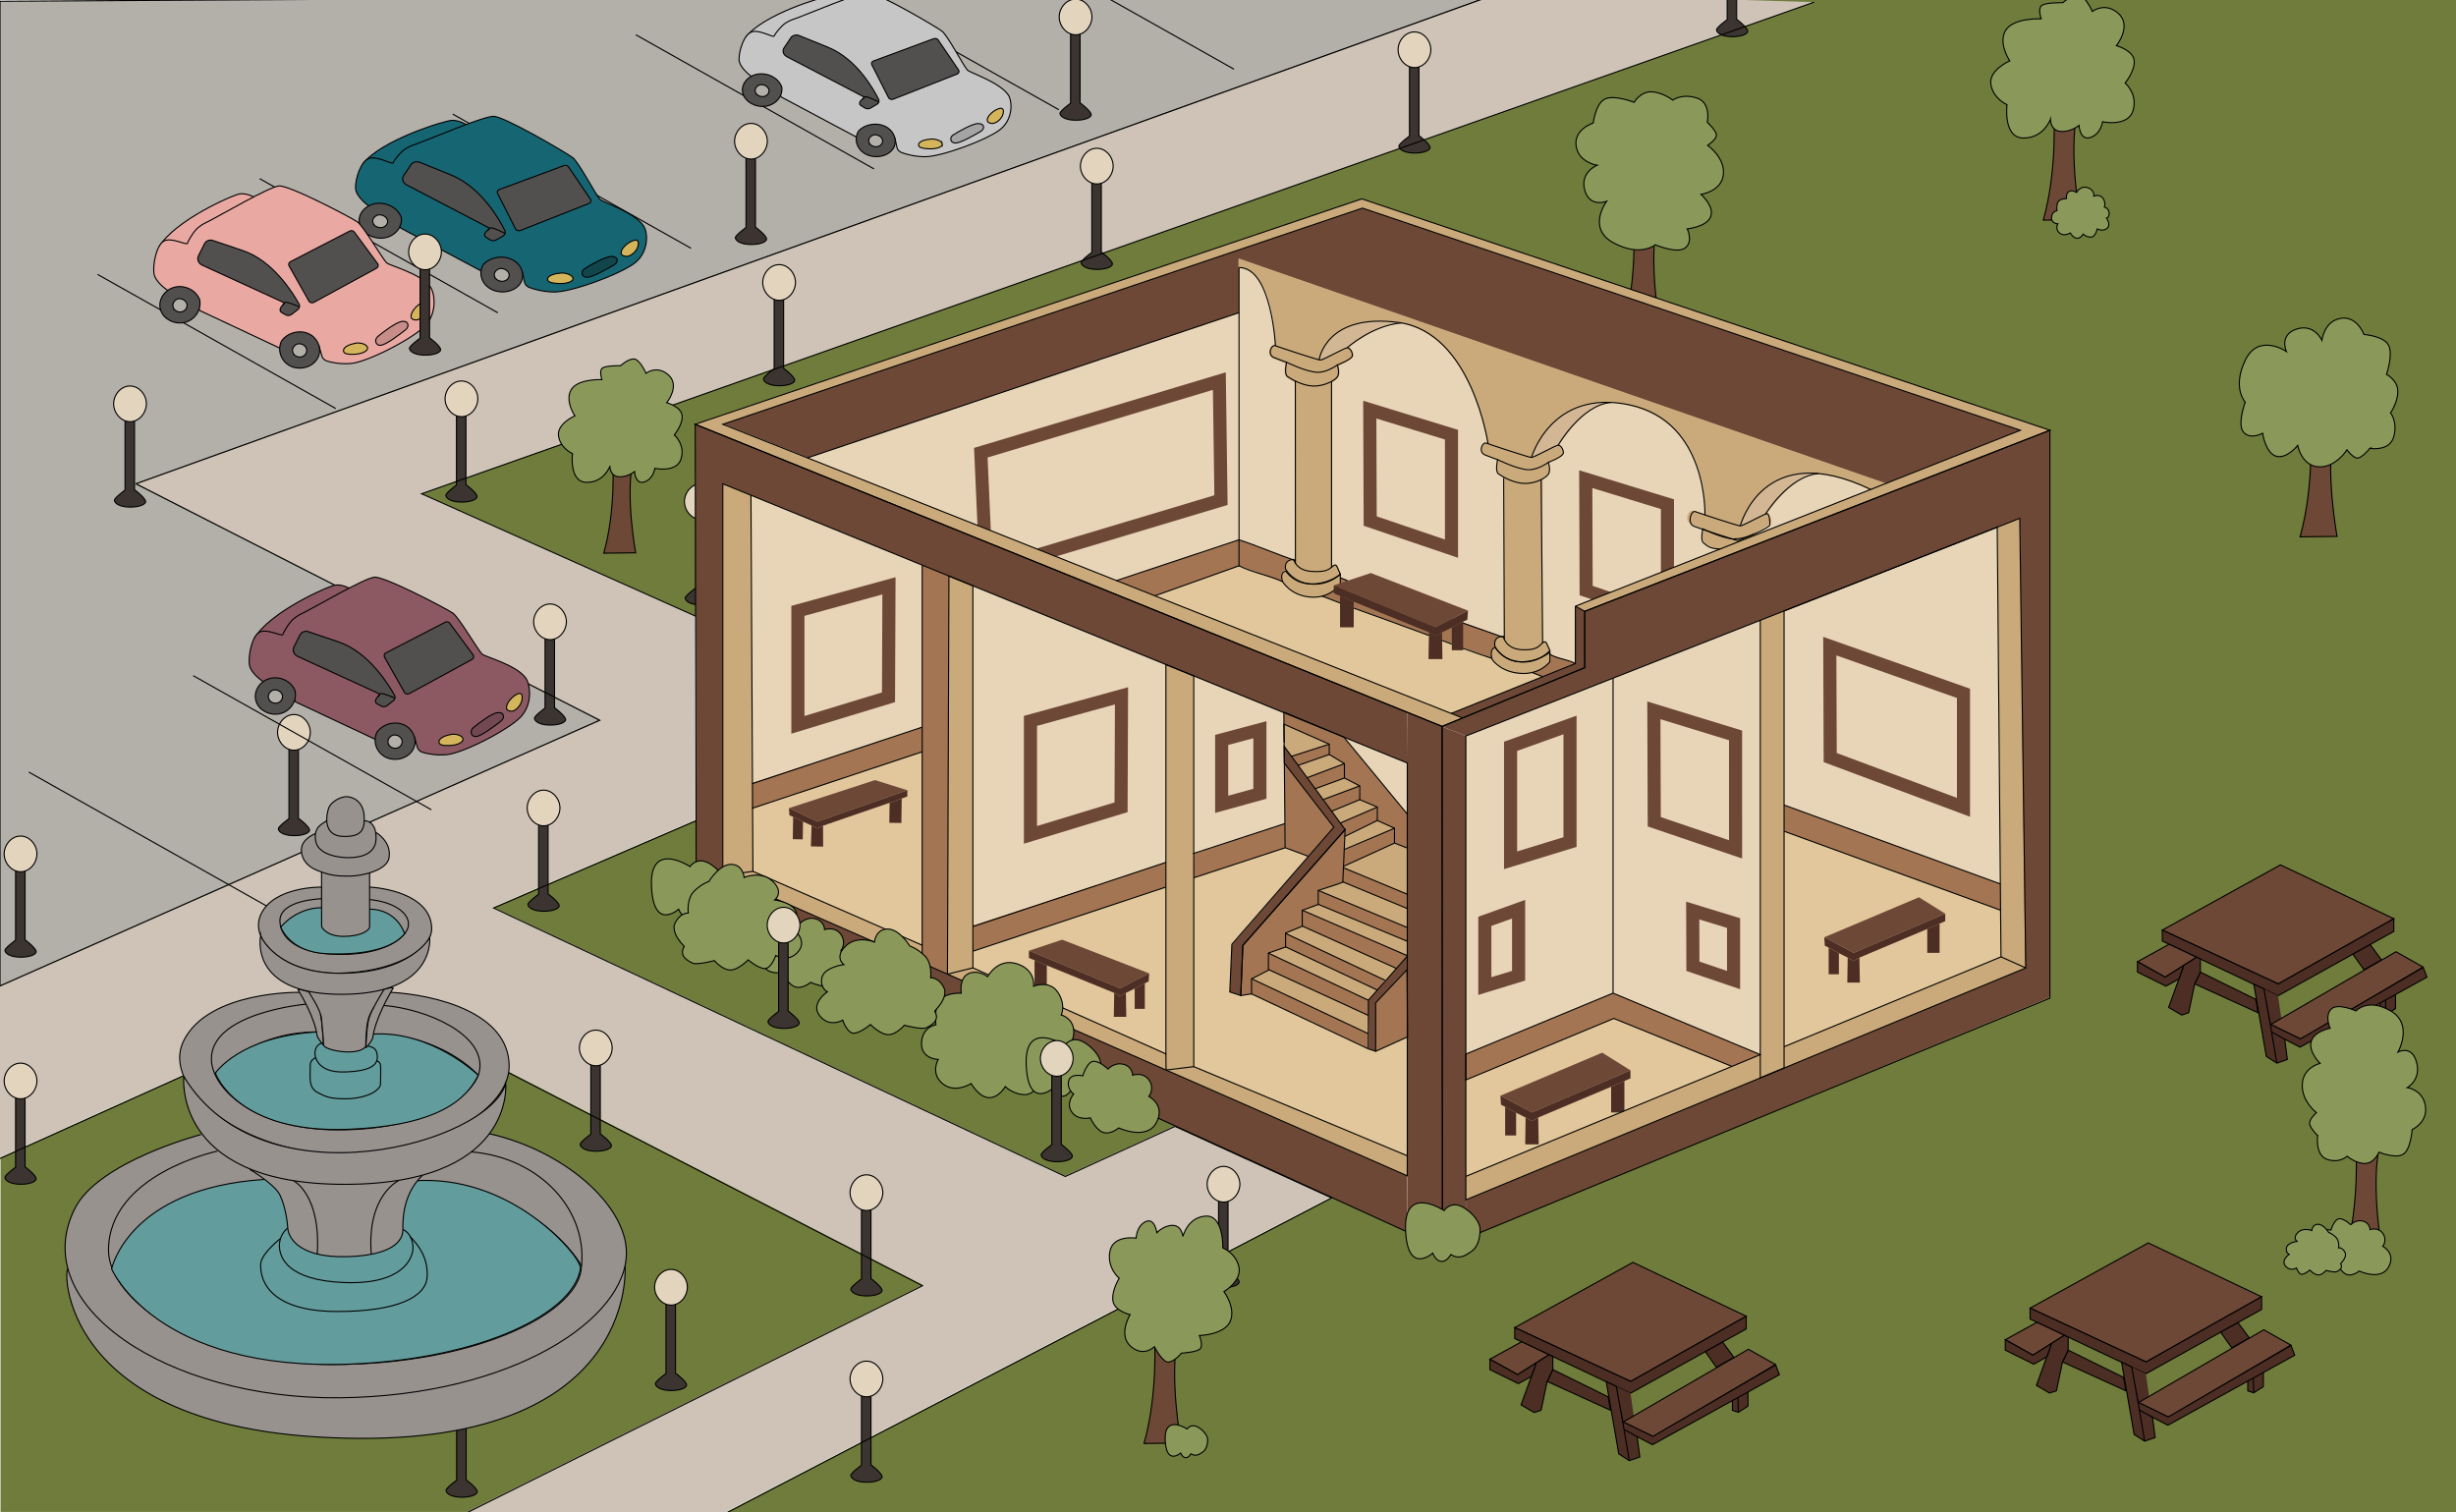 <?xml version="1.0" encoding="UTF-8"?>
<svg xmlns="http://www.w3.org/2000/svg" viewBox="0 0 2249.64 1384.95">
  <defs>
    <style>
      .cls-1 {
        fill: #cec3b6;
      }

      .cls-2 {
        stroke: #6d4836;
        stroke-width: 12px;
      }

      .cls-2, .cls-3, .cls-4, .cls-5, .cls-6, .cls-7, .cls-8, .cls-9, .cls-10, .cls-11, .cls-12, .cls-13, .cls-14, .cls-15, .cls-16, .cls-17, .cls-18, .cls-19, .cls-20, .cls-21, .cls-22, .cls-23, .cls-24, .cls-25, .cls-26 {
        stroke-miterlimit: 10;
      }

      .cls-2, .cls-13, .cls-22 {
        fill: none;
      }

      .cls-27 {
        fill: #6f7c3b;
      }

      .cls-3 {
        fill: #8fa58f;
      }

      .cls-3, .cls-6, .cls-11, .cls-13, .cls-18, .cls-19, .cls-23, .cls-24 {
        stroke: #000100;
      }

      .cls-4 {
        fill: #b3afa9;
      }

      .cls-4, .cls-7, .cls-8, .cls-9, .cls-10, .cls-12, .cls-14, .cls-15, .cls-16, .cls-17, .cls-21, .cls-22, .cls-25 {
        stroke: #000;
      }

      .cls-28 {
        fill: #e8d5b8;
      }

      .cls-5 {
        stroke-width: 2px;
      }

      .cls-5, .cls-29, .cls-26 {
        fill: #caa97a;
      }

      .cls-5, .cls-26 {
        stroke: #caa97a;
      }

      .cls-6 {
        fill: #10464c;
      }

      .cls-7 {
        fill: #d5b55b;
      }

      .cls-8 {
        fill: #c7c6c6;
      }

      .cls-9 {
        fill: #3b3431;
      }

      .cls-10 {
        fill: #52504f;
      }

      .cls-11 {
        fill: #98928f;
      }

      .cls-12, .cls-30 {
        fill: #6d4836;
      }

      .cls-14, .cls-31 {
        fill: #4c2e24;
      }

      .cls-32 {
        fill: #a37552;
      }

      .cls-15 {
        fill: #166572;
      }

      .cls-16 {
        fill: #8c5962;
      }

      .cls-17 {
        fill: #8a995a;
      }

      .cls-18 {
        fill: #724953;
      }

      .cls-19 {
        fill: #a5a4a4;
      }

      .cls-20 {
        stroke: #d3b694;
      }

      .cls-20, .cls-33 {
        fill: #d3b694;
      }

      .cls-21 {
        fill: #e3d4be;
      }

      .cls-23 {
        fill: #c68d89;
      }

      .cls-24 {
        fill: #639c9c;
      }

      .cls-34 {
        fill: #e1c79b;
      }

      .cls-25 {
        fill: #e9a9a2;
      }
    </style>
  </defs>
  <g id="Calque_2" data-name="Calque 2">
    <polygon class="cls-27" points="386.14 452.25 637.15 564.39 636.78 388.42 1247.14 182.22 1877.66 394.27 1877.66 913.48 1321.55 1141.67 1219.47 1096.63 665.49 1384.95 2249.64 1384.95 2249.64 0 1583.07 0 386.14 452.25"/>
    <g>
      <path class="cls-12" d="M1496.4,203.89s3.47,51.25-9.55,97.72l33.88-.43s-11.29-60.8-2.61-99.46l-21.72,2.17Z"/>
      <path class="cls-17" d="M1563.82,112.02s3.96-17.95-9.68-22.29c-13.63-4.33-21.96,1.94-21.96,1.94,0,0-9.04-7.08-19.29-7.56-10.24-.48-16.07,9.62-16.07,9.62,0,0-17.97-7.13-26.64-3.09-8.67,4.04-10.84,22.08-10.84,22.08,0,0-17.66,5.47-15.69,20.74,1.97,15.27,19.25,17.92,19.25,17.92,0,0-15.91,6.29-11.32,22.79,4.59,16.5,20.06,10.19,20.06,10.19,0,0-18.55,24.68,6.27,38.05,24.82,13.37,38.3,1.78,38.3,1.78,0,0,20.13,8.71,27.54,2.76s1.7-17.32,1.7-17.32c0,0,17.93-1.76,21.5-11.22,3.56-9.46-8.87-20.4-8.87-20.4,0,0,18.86-2.58,20.48-18.17,1.62-15.59-14.38-26.7-14.38-26.7,0,0,7.83-5.19,8.02-9.25s-8.38-11.86-8.38-11.86Z"/>
    </g>
    <g>
      <path class="cls-12" d="M2116.36,394.01s3.47,51.25-9.55,97.72l33.88-.43s-11.29-60.8-2.61-99.46l-21.72,2.17Z"/>
      <path class="cls-17" d="M2170.82,410.67s18.12,3.12,21.82-10.7c3.7-13.82-2.96-21.85-2.96-21.85,0,0,6.66-9.36,6.66-19.62s-10.35-15.6-10.35-15.6c0,0,6.29-18.28,1.85-26.75-4.44-8.47-22.55-9.81-22.55-9.81,0,0-6.29-17.39-21.45-14.71-15.16,2.67-17.01,20.06-17.01,20.06,0,0-7.03-15.6-23.29-10.25-16.27,5.35-9.24,20.51-9.24,20.51,0,0-25.51-17.39-37.71,8.02-12.2,25.41,0,38.34,0,38.34,0,0-7.76,20.51-1.48,27.64s17.38.89,17.38.89c0,0,2.59,17.83,12.2,20.95,9.61,3.12,19.97-9.81,19.97-9.81,0,0,3.45,18.72,19.1,19.62,15.65.89,26.01-15.6,26.01-15.6,0,0,5.55,7.58,9.61,7.58s11.46-8.92,11.46-8.92Z"/>
    </g>
    <polygon class="cls-4" points="0 1.16 0 903.1 549.4 659.7 124.62 443.12 1374.34 -6.8 0 1.16"/>
    <polygon class="cls-1" points="1374.34 -6.8 1661.66 1.97 385.38 452.24 636.4 564.38 636.8 751.04 451.09 831.07 974.8 1076.97 1075.28 1031.1 1218.71 1096.62 664.73 1384.94 426.42 1384.94 843.94 1177.05 328.65 911.8 -.76 1060.36 -.76 903.09 548.65 659.69 123.86 443.11 1374.34 -6.8"/>
    <polygon class="cls-27" points=".49 1060.2 329.9 911.65 845.19 1176.9 427.67 1384.79 .49 1384.79 .49 1060.2"/>
    <polygon class="cls-27" points="1076.04 1031.11 975.56 1076.98 451.84 831.08 637.56 751.05 637.73 831.54 1076.04 1031.11"/>
    <polygon class="cls-34" points="1634.17 761.37 1832.28 833.62 1832.86 876.4 1634.17 958.73 1634.17 761.37"/>
    <polygon class="cls-34" points="1342.68 989.13 1478.22 932.83 1590.09 978.23 1342.68 1079.48 1342.68 989.13"/>
    <polygon class="cls-34" points="1260.11 962.89 1289.3 949.67 1289.05 1058.62 1093.48 976.95 1093.4 804.01 1177.31 776.45 1198.48 784.39 1128.35 865.61 1126.47 908.52 1136.52 911.84 1146.36 910.31 1253.97 960.56 1260.11 962.89"/>
    <polygon class="cls-34" points="1067.92 965.28 1067.92 812.48 891.16 871.25 891.16 886.49 1067.92 965.28"/>
    <polygon class="cls-34" points="689.66 798.08 688.86 740.4 844.7 688.59 844.7 865.76 689.66 798.08"/>
    <polygon class="cls-34" points="1057.82 545.72 1134.92 518.21 1413.02 619.79 1329.21 653.46 1057.82 545.72"/>
    <polygon class="cls-29" points="1146.36 896.59 1161.85 888.62 1253.38 930.07 1253.38 946.82 1146.36 896.59"/>
    <polygon class="cls-29" points="1161.59 872.9 1177.56 867.39 1261.59 906.84 1253.38 916.15 1161.59 872.9"/>
    <polygon class="cls-29" points="1177.56 854.56 1192.82 848.36 1279.1 887 1268.7 897.87 1177.56 854.56"/>
    <polygon class="cls-29" points="1192.82 833.76 1207.42 828.45 1289.05 862.13 1289.3 875.44 1192.82 833.76"/>
    <polygon class="cls-29" points="1207.48 815.57 1229.99 807.88 1289.05 832.17 1289.05 849.56 1207.48 815.57"/>
    <polygon class="cls-29" points="1230.58 794.83 1288.77 818.95 1289.05 776.75 1277.32 772.2 1230.62 793.49 1230.58 794.83"/>
    <polygon class="cls-29" points="1231.26 778.77 1231.83 765.7 1261.55 751.51 1277.32 758.6 1231.26 778.77"/>
    <polygon class="cls-29" points="1227.63 753.86 1219.75 743 1245.49 732.41 1261.22 739.07 1227.63 753.86"/>
    <polygon class="cls-29" points="1212 732.41 1204.67 722.4 1231.45 712.59 1244.98 719.56 1212 732.41"/>
    <polygon class="cls-29" points="1197.28 712.31 1189.01 701 1217.56 691.03 1231.08 699.2 1197.28 712.31"/>
    <polygon class="cls-29" points="1182.96 692.74 1176.28 683.61 1176.08 663.3 1217.56 681.62 1182.96 692.74"/>
    <polygon class="cls-30" points="1697.83 872.77 1670.99 858.48 1757.72 821.83 1781.81 836.88 1697.83 872.77"/>
    <polygon class="cls-31" points="1703.2 877.1 1697.83 880.16 1692.45 877.1 1692.11 899.95 1703.6 899.95 1703.2 877.1"/>
    <polygon class="cls-31" points="1765.32 850.88 1776.63 845.96 1776.63 872.77 1765.32 872.77 1765.32 850.88"/>
    <polygon class="cls-31" points="1675.02 867.96 1684.36 873 1684.36 892.36 1675.02 892.36 1675.02 867.96"/>
    <polygon class="cls-31" points="1671.48 866.18 1670.99 858.48 1697.83 872.77 1781.81 836.88 1781.81 843.71 1765.32 850.88 1703.2 877.1 1697.83 880.16 1692.45 877.1 1684.36 873 1675.02 867.96 1671.48 866.18"/>
    <g>
      <polygon class="cls-30" points="1403.2 1018.92 1374.34 1003.55 1467.58 964.16 1493.48 980.34 1403.2 1018.92"/>
      <polygon class="cls-31" points="1408.98 1023.57 1403.2 1026.87 1397.42 1023.57 1397.05 1048.14 1409.41 1048.14 1408.98 1023.57"/>
      <polygon class="cls-31" points="1475.75 995.39 1487.91 990.1 1487.91 1018.92 1475.75 1018.92 1475.75 995.39"/>
      <polygon class="cls-31" points="1378.68 1013.75 1388.72 1019.17 1388.72 1039.98 1378.68 1039.98 1378.68 1013.75"/>
      <polygon class="cls-31" points="1374.88 1011.84 1374.34 1003.55 1403.2 1018.92 1493.48 980.34 1493.48 987.68 1475.75 995.39 1408.98 1023.57 1403.2 1026.87 1397.42 1023.57 1388.72 1019.17 1378.68 1013.75 1374.88 1011.84"/>
    </g>
    <g>
      <polygon class="cls-30" points="1025.96 905.26 1052.64 891.54 972.88 860.68 942.47 870.82 1025.96 905.26"/>
      <polygon class="cls-31" points="1020.61 909.41 1025.96 912.36 1031.3 909.41 1031.64 931.35 1020.22 931.35 1020.61 909.41"/>
      <polygon class="cls-31" points="958.86 884.25 947.62 879.53 947.62 905.26 958.86 905.26 958.86 884.25"/>
      <polygon class="cls-31" points="1048.63 900.65 1039.35 905.48 1039.35 924.06 1048.63 924.06 1048.63 900.65"/>
      <polygon class="cls-31" points="1052.15 898.93 1052.64 891.54 1025.96 905.26 942.47 870.82 942.47 877.37 958.86 884.25 1020.61 909.41 1025.96 912.36 1031.3 909.41 1039.35 905.48 1048.63 900.65 1052.15 898.93"/>
    </g>
    <g>
      <polygon class="cls-30" points="748.69 752.58 722.68 740.2 801.43 714.51 831.15 723.82 748.69 752.58"/>
      <polygon class="cls-31" points="753.89 756.29 748.6 758.78 743.39 756.13 742.75 775.26 753.97 775.44 753.89 756.29"/>
      <polygon class="cls-31" points="814.87 735.29 825.97 731.34 825.62 753.79 814.58 753.62 814.87 735.29"/>
      <polygon class="cls-31" points="726.49 748.21 735.54 752.57 735.29 768.79 726.17 768.64 726.49 748.21"/>
      <polygon class="cls-31" points="723.06 746.66 722.68 740.2 748.69 752.58 831.15 723.82 831.06 729.54 814.87 735.29 753.89 756.29 748.6 758.78 743.39 756.13 735.54 752.57 726.49 748.21 723.06 746.66"/>
    </g>
    <polygon class="cls-32" points="1478.22 932.83 1590.09 978.23 1612.36 965.95 1477.52 909.64 1342.68 965.47 1342.68 989.13 1478.22 932.83"/>
    <polygon class="cls-29" points="1634.17 978.24 1634.17 559.57 1612.36 568.14 1612.36 987.27 1634.17 978.24"/>
    <polygon class="cls-29" points="1342.68 1098.98 1342.68 1077.82 1612.36 965.95 1612.36 987.27 1342.68 1098.98"/>
    <polygon class="cls-29" points="1634.17 978.24 1634.17 958.73 1832.86 876.4 1855.54 886.55 1634.17 978.24"/>
    <polygon class="cls-29" points="1829.42 482.85 1850.04 474.74 1855.54 886.55 1832.86 876.4 1829.42 482.85"/>
    <polygon class="cls-32" points="1634.17 761.37 1634.17 737.37 1832.37 809.68 1832.28 833.62 1634.17 761.37"/>
    <polygon class="cls-29" points="1289.05 1076.98 1289.05 1058.62 1093.48 976.95 1068.09 980.07 1289.05 1076.98"/>
    <polygon class="cls-29" points="1067.92 608.67 1093.48 619.09 1093.48 976.95 1068.09 980.07 1068.08 965.28 1067.92 608.67"/>
    <polygon class="cls-29" points="891.16 886.49 867.85 892.24 1068.09 980.07 1068.08 965.28 891.16 886.49"/>
    <polygon class="cls-29" points="869.2 527.61 891.16 536.57 891.16 886.49 867.85 892.24 869.2 527.61"/>
    <polygon class="cls-29" points="844.7 865.76 844.7 882.09 662.07 801.99 689.66 798.08 844.7 865.76"/>
    <polygon class="cls-29" points="662.07 801.99 689.66 798.08 687.86 453.64 662.07 443.12 662.07 801.99"/>
    <polygon class="cls-32" points="844.7 688.59 844.7 666 689.23 716.73 688.86 740.4 844.7 688.59"/>
    <polygon class="cls-32" points="1057.82 545.72 1022.89 531.65 1134.92 494.39 1134.92 518.21 1057.82 545.72"/>
    <polygon class="cls-32" points="1413.02 619.79 1443 607.75 1134.92 494.39 1134.92 518.21 1413.02 619.79"/>
    <polygon class="cls-32" points="891.16 871.25 891.19 847.41 1068.09 789.72 1067.92 812.48 891.16 871.25"/>
    <polygon class="cls-32" points="1093.4 804.01 1093.53 781.91 1176.9 754.36 1177.31 776.45 1093.4 804.01"/>
    <polygon class="cls-32" points="1176.57 699.13 1221.77 757.63 1198.48 784.39 1177.31 776.45 1176.57 699.13"/>
    <polygon class="cls-32" points="1260.11 962.89 1260.08 918.53 1288.8 888.1 1289.3 949.67 1260.11 962.89"/>
    <polygon class="cls-32" points="1146.36 910.31 1146.36 896.59 1253.38 946.82 1253.97 960.56 1146.36 910.31"/>
    <polygon class="cls-32" points="1161.85 888.62 1161.59 872.9 1253.38 916.15 1253.38 930.07 1161.85 888.62"/>
    <polygon class="cls-32" points="1177.56 867.39 1177.56 854.56 1268.7 897.87 1261.59 906.84 1177.56 867.39"/>
    <polygon class="cls-32" points="1192.82 848.36 1192.82 833.76 1289.3 875.44 1279.1 887 1192.82 848.36"/>
    <polygon class="cls-32" points="1207.42 828.45 1207.48 815.57 1289.05 849.56 1289.05 862.13 1207.42 828.45"/>
    <polygon class="cls-32" points="1229.99 807.88 1230.58 794.83 1288.77 818.95 1289.05 832.17 1229.99 807.88"/>
    <polygon class="cls-32" points="1230.62 793.49 1231.26 778.77 1277.32 758.6 1277.32 772.2 1230.62 793.49"/>
    <polygon class="cls-32" points="1231.83 765.7 1232.09 759.84 1227.63 753.86 1261.22 739.07 1261.55 751.51 1231.83 765.7"/>
    <polygon class="cls-32" points="1212 732.41 1244.98 719.56 1245.49 732.41 1219.75 743 1212 732.41"/>
    <polygon class="cls-32" points="1204.67 722.4 1197.28 712.31 1231.08 699.2 1231.45 712.59 1204.67 722.4"/>
    <polygon class="cls-32" points="1189.01 701 1182.96 692.74 1217.56 681.62 1217.56 691.03 1189.01 701"/>
    <polygon class="cls-32" points="1136.52 911.84 1138.44 865.86 1232.09 759.84 1229.99 807.88 1207.48 815.57 1207.42 828.45 1192.82 833.76 1192.82 848.36 1177.56 854.56 1177.56 867.39 1161.59 872.9 1161.85 888.62 1146.36 896.59 1146.36 910.31 1136.52 911.84"/>
    <polygon class="cls-32" points="1176.08 663.3 1175.98 652.24 1231.45 675.77 1289.05 745.5 1289.05 776.75 1277.32 772.2 1277.32 758.6 1261.55 751.51 1261.22 739.07 1245.49 732.41 1244.98 719.56 1231.45 712.59 1231.08 699.2 1217.56 691.03 1217.56 681.62 1176.08 663.3"/>
    <polygon class="cls-30" points="1126.47 908.52 1128.35 865.61 1221.77 757.63 1176.57 699.13 1176.28 683.61 1232.09 759.84 1138.44 865.86 1136.52 911.84 1126.47 908.52"/>
    <polygon class="cls-30" points="1253.97 960.56 1260.11 962.89 1260.08 918.53 1288.8 888.1 1289.3 875.44 1253.38 916.15 1253.97 960.56"/>
    <polygon class="cls-32" points="844.7 517.61 869.2 527.61 867.85 892.24 844.7 882.09 844.7 517.61"/>
    <polygon class="cls-28" points="1477.52 909.64 1612.36 965.95 1612.36 568.14 1342.68 674.11 1342.68 965.47 1477.52 909.64"/>
    <polygon class="cls-28" points="1634.17 737.37 1634.17 559.57 1829.42 482.85 1832.37 809.68 1634.17 737.37"/>
    <polygon class="cls-28" points="1289.05 745.5 1231.45 675.77 1289.05 698.86 1289.05 745.5"/>
    <polygon class="cls-28" points="1093.53 781.91 1093.48 619.09 1175.98 652.24 1176.9 754.36 1093.53 781.91"/>
    <polygon class="cls-28" points="1068.09 789.72 1067.92 608.67 891.16 536.57 891.19 847.41 1068.09 789.72"/>
    <polygon class="cls-28" points="844.7 666 844.7 517.61 687.86 453.64 689.23 716.73 844.7 666"/>
    <polyline class="cls-28" points="1022.89 531.65 1134.92 494.39 1134.92 286.36 740.07 419.19 880.57 475.06"/>
    <polygon class="cls-30" points="1850.62 394.09 1726.93 442.99 1134.92 237.33 1134.92 286.36 740.07 419.19 662.07 388.18 1247.99 190.6 1850.62 394.09"/>
    <polygon class="cls-30" points="1451.59 611.52 1451.59 559.91 1443 555.24 1443 607.75 1329.21 653.46 1339.66 657.61 1451.59 611.52"/>
    <polygon class="cls-30" points="1320.91 665.33 1342.68 674.11 1342.68 1134.32 1321.53 1142.89 1320.91 665.33"/>
    <polygon class="cls-30" points="1342.68 1098.98 1855.54 886.55 1855.54 922.61 1342.68 1134.32 1342.68 1098.98"/>
    <polygon class="cls-30" points="1321.55 1141.67 1320.94 664.11 1288.96 652.24 1288.99 697.64 1289.33 1127.3 1321.55 1141.67"/>
    <path class="cls-28" d="M1134.92,494.39v-249.37s28.27-3.25,33.37,71.67l41.25,13.07s8.04-45.92,74.13-34,79.37,110.66,79.37,110.66l39.77,12.55s11.41-70.96,98.36-45.42,60.51,98.08,60.51,98.08l32.39,10.04s26.71-81.93,119.41-33.36l-270.48,106.93v52.5s-308.08-113.36-308.08-113.36Z"/>
    <path class="cls-26" d="M1713.47,448.31l13.45-5.32-592.01-205.66v7.68s31.04-2.53,33.37,71.67l41.25,13.07s8.31-46.77,74.13-34,79.37,110.66,79.37,110.66l39.77,12.55s21.4-71.05,98.36-45.42c66.92,22.28,60.51,98.08,60.51,98.08l32.39,10.04s20.08-80.33,119.41-33.36Z"/>
    <path class="cls-5" d="M1178.5,332.03s-2.54,10.68.73,13,13.22,8.37,23.32,8.79,20.85-5.16,22.74-8.94-.29-10.39-.29-10.39c0,0-9.28,6.95-18.14,6.76-10.32-.22-28.35-9.23-28.35-9.23Z"/>
    <path class="cls-5" d="M1210.89,340.9s27.98-11.53,27.9-15.2-2.65-6.9-4.83-6.9-21.95,11.21-24.44,11.21-37.51-11.67-41.25-13.07-7.78,8.09-1.4,10.74,30.29,11.79,30.29,11.79"/>
    <path class="cls-29" d="M1371.83,421.06s-2.54,10.68.73,13,13.22,8.37,23.32,8.79,20.85-5.16,22.74-8.94-.29-10.39-.29-10.39c0,0-9.28,6.95-18.14,6.76-10.32-.22-28.35-9.23-28.35-9.23Z"/>
    <path class="cls-29" d="M1404.22,429.94s27.98-11.53,27.9-15.2-2.65-6.9-4.83-6.9-21.95,11.21-24.44,11.21-37.51-11.67-41.25-13.07-7.78,8.09-1.4,10.74c6.38,2.65,30.29,11.79,30.29,11.79"/>
    <path class="cls-5" d="M1561.41,483.86s-2.54,10.68.73,13,13.22,8.37,23.32,8.79,20.85-5.16,22.74-8.94-.29-10.39-.29-10.39c0,0-9.28,6.95-18.14,6.76-10.32-.22-28.35-9.23-28.35-9.23Z"/>
    <path class="cls-5" d="M1593.79,492.73s27.98-11.53,27.9-15.2-2.65-6.9-4.83-6.9-21.95,11.21-24.44,11.21-37.51-11.67-41.25-13.07-7.78,8.09-1.4,10.74,30.29,11.79,30.29,11.79"/>
    <path class="cls-29" d="M1186.54,516.36s5.81,13.28,33.13,3.69c-.55-74.48,0-170.61,0-170.61,0,0-3.94,4.44-17.12,4.38s-16.01-4.77-16.01-4.77v167.31Z"/>
    <path class="cls-29" d="M1377.93,587.78s6.15,12.02,35.09,3.34c-.59-67.44,0-154.47,0-154.47,0,0-4.17,4.02-18.13,3.97-13.96-.05-16.96-4.32-16.96-4.32v151.49Z"/>
    <path class="cls-26" d="M1177.85,522.53s7.06,11.54,23.22,11.68c16.16.14,26.61-8.77,26.61-8.77v8.69s-8.55,13.52-27.16,12.16c-18.6-1.36-25.8-14.39-25.8-14.39,0,0-2.99-8.28,3.12-9.37Z"/>
    <path class="cls-26" d="M1185.06,512.39s1.74,9.71,16.35,10.7c16.45,1.12,17.09-3.65,20.62-5.48.92-.48,2.06-.07,2.49.88l3.17,7.03s-9.92,10.12-26.77,8.85c-16.85-1.27-23.37-13.44-23.37-13.44,0,0-2.16-8.17,7.51-8.54Z"/>
    <path class="cls-26" d="M1369.83,592.98s7.06,11.54,23.22,11.68c16.16.14,26.61-8.77,26.61-8.77v8.69s-8.55,13.52-27.16,12.16c-18.6-1.36-25.8-14.39-25.8-14.39,0,0-2.99-8.28,3.12-9.37Z"/>
    <path class="cls-26" d="M1377.04,582.84s1.74,9.71,16.35,10.7c16.45,1.12,17.09-3.65,20.62-5.48.92-.48,2.06-.07,2.49.88l3.17,7.03s-9.92,10.12-26.77,8.85c-16.85-1.27-23.37-13.44-23.37-13.44,0,0-2.16-8.17,7.51-8.54Z"/>
    <path class="cls-20" d="M1233.97,318.81s29.65-24.73,49.69-23.04c0,0-31.13-5.39-51.75,4.79-22.38,11.06-22.38,29.46-22.38,29.46l24.44-11.21Z"/>
    <path class="cls-20" d="M1427.29,407.84s25.73-40.3,45.77-38.62c0,0-21.69-2.3-40.33,10.14-20.77,13.85-28.4,38.36-28.4,38.36l22.97-9.88Z"/>
    <path class="cls-33" d="M1618.5,470.46s27.11-38.41,47.15-36.72c0,0-23.92-4.14-42.56,8.29-20.77,13.85-29.02,39.64-29.02,39.64l24.44-11.21Z"/>
    <polygon class="cls-30" points="1451.59 611.52 1451.59 559.91 1877.66 394.27 1877.66 913.48 1855.54 922.61 1850.04 474.74 1342.68 674.11 1320.91 665.33 1451.59 611.52"/>
    <polygon class="cls-2" points="730.86 559.51 814.27 536.57 813.85 638.64 730.86 663.91 730.86 559.51"/>
    <polygon class="cls-2" points="943.87 660.27 1027.28 637.33 1026.87 739.4 943.87 764.67 943.87 660.27"/>
    <polygon class="cls-2" points="1119.02 677.71 1154.03 668.38 1154.03 727.02 1119.02 736.7 1119.02 677.71"/>
    <polygon class="cls-2" points="898.41 414.64 1116.9 349.05 1118.39 458.07 903.18 522.61 898.41 414.64"/>
    <polygon class="cls-2" points="1329.53 398.13 1254.69 375.19 1255.07 477.26 1329.53 502.53 1329.53 398.13"/>
    <polygon class="cls-2" points="1527.34 461.8 1452.51 438.86 1452.88 540.93 1527.34 566.2 1527.34 461.8"/>
    <polygon class="cls-2" points="1589.73 673.56 1514.9 650.62 1515.27 752.69 1589.74 777.96 1589.73 673.56"/>
    <polygon class="cls-2" points="1383.65 683.56 1438.11 664.01 1438.11 771.25 1383.65 787.95 1383.65 683.56"/>
    <polygon class="cls-2" points="1360.06 843.87 1391 832.76 1391 893.68 1360.06 903.16 1360.06 843.87"/>
    <polygon class="cls-2" points="1587.91 845.46 1550.49 833.99 1550.67 885.02 1587.91 897.66 1587.91 845.46"/>
    <polygon class="cls-2" points="1798.5 635.05 1676.05 591.81 1676.43 693.88 1798.51 739.45 1798.5 635.05"/>
    <polygon class="cls-29" points="1443 555.24 1451.59 559.91 1877.66 394.27 1247.14 182.22 636.78 388.42 1320.91 665.33 1339.66 657.61 662.07 388.18 1247.99 190.6 1850.62 394.09 1443 555.24"/>
    <path class="cls-13" d="M1177.85,523.15s7.06,11.54,23.22,11.68c16.16.14,26.61-8.77,26.61-8.77v8.69s-8.55,13.52-27.16,12.16c-18.6-1.36-25.8-14.39-25.8-14.39,0,0-2.99-8.28,3.12-9.37Z"/>
    <g>
      <polygon class="cls-31" points="1308.91 579.22 1314.88 582.51 1320.84 579.22 1321.22 603.7 1308.47 603.7 1308.91 579.22"/>
      <polygon class="cls-31" points="1240 551.14 1227.45 545.88 1227.45 574.58 1240 574.58 1240 551.14"/>
      <polygon class="cls-31" points="1340.18 569.44 1329.82 574.84 1329.82 595.57 1340.18 595.57 1340.18 569.44"/>
      <polygon class="cls-30" points="1314.88 574.58 1344.66 559.28 1255.64 524.84 1221.71 536.15 1314.88 574.58"/>
      <polygon class="cls-31" points="1344.1 567.53 1344.66 559.28 1314.88 574.58 1221.71 536.15 1221.71 543.46 1240 551.14 1308.91 579.22 1314.88 582.51 1320.84 579.22 1329.82 574.84 1340.18 569.44 1344.1 567.53"/>
    </g>
    <path class="cls-9" d="M1582.05-49.86V18.02s-9.73,7.05-9.73,9.3,3.68,5.89,12.94,6.24c9.26.36,15.62-2.29,15.62-4.98,0-3.37-10.16-10.92-10.16-10.92V-49.86h-8.66Z"/>
    <g>
      <path class="cls-9" d="M1291.07,56.71v67.89s-9.73,7.05-9.73,9.3,3.68,5.89,12.94,6.24c9.26.36,15.62-2.29,15.62-4.98,0-3.37-10.16-10.92-10.16-10.92V56.71h-8.66Z"/>
      <path class="cls-21" d="M1310.56,44.07c.75,8.47-5.63,17.63-14.52,17.85-8.56.22-15.42-7.96-15.43-16.34,0-8.22,6.57-16.41,15.13-16.34,8.08.07,14.18,7.45,14.83,14.83Z"/>
    </g>
    <g>
      <path class="cls-9" d="M1000.09,163.27v67.89s-9.73,7.05-9.73,9.3,3.68,5.89,12.94,6.24c9.26.36,15.62-2.29,15.62-4.98,0-3.37-10.16-10.92-10.16-10.92v-67.53h-8.66Z"/>
      <path class="cls-21" d="M1019.58,150.64c.75,8.47-5.63,17.63-14.52,17.85-8.56.22-15.42-7.96-15.43-16.34,0-8.22,6.57-16.41,15.13-16.34,8.08.07,14.18,7.45,14.83,14.83Z"/>
    </g>
    <g>
      <path class="cls-9" d="M709.1,269.84v67.89s-9.73,7.05-9.73,9.3,3.68,5.89,12.94,6.24c9.26.36,15.62-2.29,15.62-4.98,0-3.37-10.16-10.92-10.16-10.92v-67.53h-8.66Z"/>
      <path class="cls-21" d="M728.6,257.21c.75,8.47-5.63,17.63-14.52,17.85-8.56.22-15.42-7.96-15.43-16.34,0-8.22,6.57-16.41,15.13-16.34,8.08.07,14.18,7.45,14.83,14.83Z"/>
    </g>
    <g>
      <path class="cls-9" d="M418.12,376.41v67.89s-9.73,7.05-9.73,9.3,3.68,5.89,12.94,6.24c9.26.36,15.62-2.29,15.62-4.98,0-3.37-10.16-10.92-10.16-10.92v-67.53h-8.66Z"/>
      <path class="cls-21" d="M437.62,363.78c.75,8.47-5.63,17.63-14.52,17.85-8.56.22-15.42-7.96-15.43-16.34,0-8.22,6.57-16.41,15.13-16.34,8.08.07,14.18,7.45,14.83,14.83Z"/>
    </g>
    <g>
      <path class="cls-9" d="M493.34,751.18v67.89s-9.73,7.05-9.73,9.3,3.68,5.89,12.94,6.24c9.26.36,15.62-2.29,15.62-4.98,0-3.37-10.16-10.92-10.16-10.92v-67.53h-8.66Z"/>
      <path class="cls-21" d="M512.84,738.55c.75,8.47-5.63,17.63-14.52,17.85-8.56.22-15.42-7.96-15.43-16.34,0-8.22,6.57-16.41,15.13-16.34,8.08.07,14.18,7.45,14.83,14.83Z"/>
    </g>
    <g>
      <path class="cls-9" d="M637.39,470.58v67.89s-9.73,7.05-9.73,9.3,3.68,5.89,12.94,6.24c9.26.36,15.62-2.29,15.62-4.98,0-3.37-10.16-10.92-10.16-10.92v-67.53h-8.66Z"/>
      <path class="cls-21" d="M656.88,457.94c.75,8.47-5.63,17.63-14.52,17.85-8.56.22-15.42-7.96-15.43-16.34,0-8.22,6.57-16.41,15.13-16.34,8.08.07,14.18,7.45,14.83,14.83Z"/>
    </g>
    <polygon class="cls-30" points="1289.05 1076.98 1289.3 1128.53 637.73 831.54 636.78 388.42 1288.96 652.24 1289.55 699.1 662.07 443.12 662.07 801.99 1289.05 1076.98"/>
    <g>
      <path class="cls-9" d="M1116.17,1095.8v67.89s-9.73,7.05-9.73,9.3,3.68,5.89,12.94,6.24c9.26.36,15.62-2.29,15.62-4.98,0-3.37-10.16-10.92-10.16-10.92v-67.53h-8.66Z"/>
      <path class="cls-21" d="M1135.66,1083.17c.75,8.47-5.63,17.63-14.52,17.85-8.56.22-15.42-7.96-15.43-16.34,0-8.22,6.57-16.41,15.13-16.34,8.08.07,14.18,7.45,14.83,14.83Z"/>
    </g>
    <g>
      <path class="cls-9" d="M789.1,1274.16v67.89s-9.73,7.05-9.73,9.3,3.68,5.89,12.94,6.24c9.26.36,15.62-2.29,15.62-4.98,0-3.37-10.16-10.92-10.16-10.92v-67.53h-8.66Z"/>
      <path class="cls-21" d="M808.59,1261.52c.75,8.47-5.63,17.63-14.52,17.85-8.56.22-15.42-7.96-15.43-16.34,0-8.22,6.57-16.41,15.13-16.34,8.08.07,14.18,7.45,14.83,14.83Z"/>
    </g>
    <g>
      <path class="cls-9" d="M418.3,1287.88v67.89s-9.73,7.05-9.73,9.3,3.68,5.89,12.94,6.24c9.26.36,15.62-2.29,15.62-4.98,0-3.37-10.16-10.92-10.16-10.92v-67.53h-8.66Z"/>
      <path class="cls-21" d="M437.79,1275.25c.75,8.47-5.63,17.63-14.52,17.85-8.56.22-15.42-7.96-15.43-16.34,0-8.22,6.57-16.41,15.13-16.34,8.08.07,14.18,7.45,14.83,14.83Z"/>
    </g>
    <g>
      <path class="cls-9" d="M610.06,1190.15v67.89s-9.73,7.05-9.73,9.3,3.68,5.89,12.94,6.24c9.26.36,15.62-2.29,15.62-4.98,0-3.37-10.16-10.92-10.16-10.92v-67.53h-8.66Z"/>
      <path class="cls-21" d="M629.55,1177.52c.75,8.47-5.63,17.63-14.52,17.85-8.56.22-15.42-7.96-15.43-16.34,0-8.22,6.57-16.41,15.13-16.34,8.08.07,14.18,7.45,14.83,14.83Z"/>
    </g>
    <g>
      <path class="cls-9" d="M789.1,1103.51v67.89s-9.73,7.05-9.73,9.3,3.68,5.89,12.94,6.24c9.26.36,15.62-2.29,15.62-4.98,0-3.37-10.16-10.92-10.16-10.92v-67.53h-8.66Z"/>
      <path class="cls-21" d="M808.59,1090.87c.75,8.47-5.63,17.63-14.52,17.85-8.56.22-15.42-7.96-15.43-16.34,0-8.22,6.57-16.41,15.13-16.34,8.08.07,14.18,7.45,14.83,14.83Z"/>
    </g>
    <g>
      <path class="cls-9" d="M322.58,854.96v67.89s-9.73,7.05-9.73,9.3,3.68,5.89,12.94,6.24c9.26.36,15.62-2.29,15.62-4.98,0-3.37-10.16-10.92-10.16-10.92v-67.53h-8.66Z"/>
      <path class="cls-21" d="M342.07,842.33c.75,8.47-5.63,17.63-14.52,17.85-8.56.22-15.42-7.96-15.43-16.34,0-8.22,6.57-16.41,15.13-16.34,8.08.07,14.18,7.45,14.83,14.83Z"/>
    </g>
    <g>
      <path class="cls-9" d="M14.28,1001.22v67.89s-9.73,7.05-9.73,9.3,3.68,5.89,12.94,6.24c9.26.36,15.62-2.29,15.62-4.98,0-3.37-10.16-10.92-10.16-10.92v-67.53h-8.66Z"/>
      <path class="cls-21" d="M33.77,988.59c.75,8.47-5.63,17.63-14.52,17.85-8.56.22-15.42-7.96-15.43-16.34,0-8.22,6.57-16.41,15.13-16.34,8.08.07,14.18,7.45,14.83,14.83Z"/>
    </g>
    <g>
      <path class="cls-9" d="M14.28,793.24v67.89s-9.73,7.05-9.73,9.3,3.68,5.89,12.94,6.24c9.26.36,15.62-2.29,15.62-4.98,0-3.37-10.16-10.92-10.16-10.92v-67.53h-8.66Z"/>
      <path class="cls-21" d="M33.77,780.61c.75,8.47-5.63,17.63-14.52,17.85-8.56.22-15.42-7.96-15.43-16.34,0-8.22,6.57-16.41,15.13-16.34,8.08.07,14.18,7.45,14.83,14.83Z"/>
    </g>
    <g>
      <path class="cls-9" d="M264.69,681.92v67.89s-9.73,7.05-9.73,9.3,3.68,5.89,12.94,6.24c9.26.36,15.62-2.29,15.62-4.98,0-3.37-10.16-10.92-10.16-10.92v-67.53h-8.66Z"/>
      <path class="cls-21" d="M284.18,669.29c.75,8.47-5.63,17.63-14.52,17.85-8.56.22-15.42-7.96-15.43-16.34,0-8.22,6.57-16.41,15.13-16.34,8.08.07,14.18,7.45,14.83,14.83Z"/>
    </g>
    <g>
      <path class="cls-9" d="M499.27,580.66v67.89s-9.73,7.05-9.73,9.3,3.68,5.89,12.94,6.24c9.26.36,15.62-2.29,15.62-4.98,0-3.37-10.16-10.92-10.16-10.92v-67.53h-8.66Z"/>
      <path class="cls-21" d="M518.76,568.03c.75,8.47-5.63,17.63-14.52,17.85-8.56.22-15.42-7.96-15.43-16.34,0-8.22,6.57-16.41,15.13-16.34,8.08.07,14.18,7.45,14.83,14.83Z"/>
    </g>
    <g>
      <path class="cls-9" d="M114.54,381v67.89s-9.73,7.05-9.73,9.3,3.68,5.89,12.94,6.24c9.26.36,15.62-2.29,15.62-4.98,0-3.37-10.16-10.92-10.16-10.92v-67.53h-8.66Z"/>
      <path class="cls-21" d="M134.03,368.37c.75,8.47-5.63,17.63-14.52,17.85-8.56.22-15.42-7.96-15.43-16.34,0-8.22,6.57-16.41,15.13-16.34,8.08.07,14.18,7.45,14.83,14.83Z"/>
    </g>
    <g>
      <path class="cls-9" d="M683.32,140.49v67.89s-9.73,7.05-9.73,9.3,3.68,5.89,12.94,6.24c9.26.36,15.62-2.29,15.62-4.98,0-3.37-10.16-10.92-10.16-10.92v-67.53h-8.66Z"/>
      <path class="cls-21" d="M702.81,127.86c.75,8.47-5.63,17.63-14.52,17.85-8.56.22-15.42-7.96-15.43-16.34,0-8.22,6.57-16.41,15.13-16.34,8.08.07,14.18,7.45,14.83,14.83Z"/>
    </g>
    <g>
      <path class="cls-9" d="M980.65,26.65v67.89s-9.73,7.05-9.73,9.3,3.68,5.89,12.94,6.24c9.26.36,15.62-2.29,15.62-4.98,0-3.37-10.16-10.92-10.16-10.92V26.65h-8.66Z"/>
      <path class="cls-21" d="M1000.15,14.02c.75,8.47-5.63,17.63-14.52,17.85-8.56.22-15.42-7.96-15.43-16.34,0-8.22,6.57-16.41,15.13-16.34,8.08.07,14.18,7.45,14.83,14.83Z"/>
    </g>
    <g>
      <path class="cls-9" d="M541.18,970.96v67.89s-9.73,7.05-9.73,9.3,3.68,5.89,12.94,6.24c9.26.36,15.62-2.29,15.62-4.98,0-3.37-10.16-10.92-10.16-10.92v-67.53h-8.66Z"/>
      <path class="cls-21" d="M560.68,958.33c.75,8.47-5.63,17.63-14.52,17.85-8.56.22-15.42-7.96-15.43-16.34,0-8.22,6.57-16.41,15.13-16.34,8.08.07,14.18,7.45,14.83,14.83Z"/>
    </g>
  </g>
  <g id="Calque_1" data-name="Calque 1">
    <polyline class="cls-13" points="687.86 453.64 689.66 798.08 844.7 865.76 844.7 517.61"/>
    <polyline class="cls-13" points="867.85 892.24 869.2 527.61 891.16 536.57 891.16 886.49 1067.92 965.28 1067.92 608.67 1093.48 619.09 1093.48 976.95 1289.05 1058.62"/>
    <line class="cls-13" x1="867.85" y1="892.24" x2="891.16" y2="886.49"/>
    <line class="cls-13" x1="1067.92" y1="965.28" x2="1068.09" y2="980.07"/>
    <line class="cls-13" x1="662.07" y1="801.99" x2="689.66" y2="798.08"/>
    <line class="cls-13" x1="844.7" y1="865.76" x2="844.7" y2="882.09"/>
    <line class="cls-13" x1="1068.09" y1="980.07" x2="1093.48" y2="976.95"/>
    <polyline class="cls-13" points="1443 555.24 1850.62 394.09 1247.95 190.61 662.07 388.6 1339.66 657.61"/>
    <line class="cls-13" x1="1443" y1="555.24" x2="1451.59" y2="559.91"/>
    <polyline class="cls-13" points="1329.21 653.46 1443 607.75 1443 555.24"/>
    <line class="cls-13" x1="1134.92" y1="245.01" x2="1134.92" y2="518.78"/>
    <line class="cls-13" x1="739.56" y1="419.37" x2="1134.92" y2="286.36"/>
    <line class="cls-13" x1="1057.82" y1="545.72" x2="1134.92" y2="518.21"/>
    <line class="cls-13" x1="1022.62" y1="531.74" x2="1134.92" y2="494.39"/>
    <path class="cls-13" d="M1403.39,615.96c2.57.98,7.08,2.81,9.63,3.83"/>
    <path class="cls-13" d="M1339.86,593.72c8.67,3.17,17.4,6.17,26.14,9.15"/>
    <path class="cls-13" d="M1320.78,586.53c2.66,1.09,6.36,2.34,9.03,3.38"/>
    <path class="cls-13" d="M1239.96,556.96c23.02,8.25,46,16.65,68.96,25.07"/>
    <path class="cls-13" d="M1210.74,545.92c5.62,2.16,11.25,4.3,16.88,6.42"/>
    <path class="cls-13" d="M1134.92,518.21c13.3,6.62,27.3,8.62,40.23,14.7"/>
    <path class="cls-13" d="M1419.66,599.16c5.81,4.05,15.92,4.61,23.33,8.59"/>
    <path class="cls-13" d="M1340.02,570.69c12.25,4.33,24.5,8.64,36.77,12.91"/>
    <path class="cls-13" d="M1227.78,529.29c2.13.85,4.25,1.69,6.38,2.53"/>
    <path class="cls-13" d="M1134.92,494.39c17.5,5.84,34.45,13.18,51.88,19.22"/>
    <polygon class="cls-13" points="636.78 388.6 1247.34 182.15 1877.66 394.09 1451.59 559.91 1451.59 611.52 1320.91 665.33 636.78 388.6"/>
    <polygon class="cls-13" points="1321.26 1143.13 637.73 830.9 636.78 388.6 1320.91 665.33 1321.26 1143.13"/>
    <polygon class="cls-13" points="1877.66 914.23 1877.66 394.09 1451.59 559.91 1451.59 611.52 1320.91 665.33 1321.26 1143.13 1877.66 914.23"/>
    <polygon class="cls-13" points="662.07 801.99 662.07 443.12 1289.05 698.86 1289.05 1076.98 662.07 801.99"/>
    <polygon class="cls-13" points="1342.68 674.11 1342.68 1098.98 1855.54 886.55 1850.04 474.74 1342.68 674.11"/>
    <polyline class="cls-13" points="1634.17 958.73 1832.86 876.4 1829.42 482.85 1634.17 559.57 1634.17 978.24 1612.36 987.27 1612.36 568.14"/>
    <polygon class="cls-13" points="1586.38 976.73 1478.22 932.83 1342.68 989.13 1342.68 965.47 1477.52 909.64 1612.36 965.95 1586.38 976.73"/>
    <line class="cls-13" x1="1342.68" y1="1077.48" x2="1586.38" y2="976.73"/>
    <line class="cls-13" x1="1832.86" y1="876.4" x2="1855.54" y2="886.55"/>
    <line class="cls-13" x1="1477.52" y1="621.13" x2="1477.52" y2="909.64"/>
    <line class="cls-13" x1="1634.17" y1="737.37" x2="1832.28" y2="809.62"/>
    <line class="cls-13" x1="1634.17" y1="761.37" x2="1832.28" y2="833.62"/>
    <line class="cls-13" x1="844.7" y1="666" x2="688.86" y2="717.81"/>
    <line class="cls-13" x1="844.7" y1="688.59" x2="688.86" y2="740.4"/>
    <line class="cls-13" x1="1067.92" y1="789.89" x2="891.16" y2="848.65"/>
    <line class="cls-13" x1="1176.9" y1="754.36" x2="1092.72" y2="781.89"/>
    <line class="cls-13" x1="1067.92" y1="812.48" x2="891.16" y2="871.25"/>
    <line class="cls-13" x1="1177.31" y1="776.45" x2="1093.4" y2="804.01"/>
    <line class="cls-13" x1="1177.15" y1="776.34" x2="1175.98" y2="652.24"/>
    <g>
      <polygon class="cls-13" points="1227.55 808.98 1207.42 815.62 1207.42 828.45 1192.82 833.76 1192.82 848.36 1177.56 854.56 1177.56 867.39 1161.85 872.92 1161.85 888.62 1146.36 896.59 1146.36 910.31 1136.52 911.84 1138.44 865.86 1232.09 759.84 1229.99 807.88 1227.55 808.98"/>
      <line class="cls-13" x1="1146.36" y1="910.31" x2="1253.38" y2="960.69"/>
      <line class="cls-13" x1="1146.36" y1="896.44" x2="1253.38" y2="946.82"/>
      <line class="cls-13" x1="1161.59" y1="887.89" x2="1253.38" y2="930.07"/>
      <line class="cls-13" x1="1161.59" y1="872.9" x2="1253.38" y2="916.15"/>
      <line class="cls-13" x1="1177.35" y1="867.15" x2="1261.59" y2="906.84"/>
      <line class="cls-13" x1="1177.35" y1="854.84" x2="1268.7" y2="897.87"/>
      <line class="cls-13" x1="1192.79" y1="848.18" x2="1279.1" y2="887"/>
      <line class="cls-13" x1="1192.79" y1="833.69" x2="1289.3" y2="875.44"/>
      <line class="cls-13" x1="1207.48" y1="828.32" x2="1289.05" y2="862.13"/>
      <line class="cls-13" x1="1207.48" y1="815.57" x2="1289.05" y2="849.56"/>
      <line class="cls-13" x1="1229.47" y1="807.53" x2="1289.05" y2="832.17"/>
      <line class="cls-13" x1="1230.09" y1="794.62" x2="1288.77" y2="818.95"/>
      <polyline class="cls-13" points="1277.32 772.2 1277.32 758.6 1261.55 751.51 1261.55 739.21 1245.49 732.41 1245.49 719.82 1231.45 712.59 1231.45 699.42 1217.56 691.03 1217.56 681.62 1176.08 663.3 1176.24 680.21"/>
      <line class="cls-13" x1="1182.57" y1="692.87" x2="1217.56" y2="681.62"/>
      <line class="cls-13" x1="1188.73" y1="701.1" x2="1217.56" y2="691.03"/>
      <line class="cls-13" x1="1197.13" y1="712.37" x2="1231.45" y2="699.42"/>
      <line class="cls-13" x1="1204.38" y1="722.51" x2="1231.45" y2="712.59"/>
      <line class="cls-13" x1="1212.45" y1="732.14" x2="1245.49" y2="719.82"/>
      <line class="cls-13" x1="1219.48" y1="743.11" x2="1245.49" y2="732.41"/>
      <line class="cls-13" x1="1227.63" y1="753.86" x2="1261.55" y2="739.21"/>
      <line class="cls-13" x1="1231.73" y1="766.09" x2="1261.55" y2="751.51"/>
      <line class="cls-13" x1="1231.73" y1="777.96" x2="1277.32" y2="758.6"/>
      <line class="cls-13" x1="1230.62" y1="793.49" x2="1277.32" y2="772.2"/>
      <line class="cls-13" x1="1277.32" y1="772.2" x2="1289.05" y2="776.75"/>
      <polyline class="cls-13" points="1288.93 745.5 1230.95 675.16 1175.98 652.24"/>
      <polygon class="cls-13" points="1260.11 962.89 1260.08 918.53 1288.8 888.1 1289.3 949.67 1260.11 962.89"/>
      <polyline class="cls-13" points="1289.3 875.44 1253.38 916.15 1253.38 960.69 1260.11 962.89"/>
      <polygon class="cls-13" points="1136.52 911.84 1138.44 865.86 1232.09 759.84 1176.28 683.61 1176.42 698.94 1221.77 757.63 1128.38 864.91 1126.46 908.55 1136.52 911.84"/>
    </g>
    <line class="cls-13" x1="1411.66" y1="439.32" x2="1413.02" y2="588.73"/>
    <line class="cls-13" x1="1377.34" y1="437.67" x2="1377.93" y2="585.56"/>
    <path class="cls-13" d="M1371.77,420.99s-2.54,10.68.73,13,13.22,8.37,23.32,8.79c10.53.44,20.85-5.16,22.74-8.94s-.29-10.39-.29-10.39c0,0-9.28,6.95-18.14,6.76-10.32-.22-28.35-9.23-28.35-9.23Z"/>
    <path class="cls-13" d="M1606.25,489.33s-9.28,4.47-18.14,4.28c-10.32-.22-28.35-9.23-28.35-9.23,0,0-2.54,10.68.73,13s4.79,5.1,14.89,5.52"/>
    <path class="cls-13" d="M1418.26,423.46s13.87-5.12,13.79-8.79-2.65-6.9-4.83-6.9-21.95,11.21-24.44,11.21-37.51-11.67-41.25-13.07-7.78,8.09-1.4,10.74,11.62,4.35,11.62,4.35"/>
    <path class="cls-13" d="M1591.74,495.29s29.57-11.22,29.49-14.89-.55-9.94-2.73-9.94-21.95,11.21-24.44,11.21-37.51-11.67-41.25-13.07-7.73,10.7-1.35,13.35,40.27,13.35,40.27,13.35"/>
    <path class="cls-13" d="M1363.03,406.42s-14.91-102.05-81.82-111.04-72.92,34.15-72.92,34.15"/>
    <path class="cls-13" d="M1402.79,418.97s18.13-63.44,89.99-48.1c71.86,15.34,68.88,100.75,68.88,100.75"/>
    <path class="cls-13" d="M1134.92,245.01c29.88,0,33.37,71.67,33.37,71.67"/>
    <path class="cls-13" d="M1427.23,407.76s21.1-36.71,48.41-39.18"/>
    <path class="cls-13" d="M1617.23,470.76s21.1-34.56,48.41-37.02"/>
    <path class="cls-13" d="M1594.07,481.67s20.81-80.91,119.41-33.36"/>
    <line class="cls-13" x1="1219.67" y1="349.44" x2="1219.67" y2="519.95"/>
    <line class="cls-13" x1="1186.5" y1="349.03" x2="1186.58" y2="516.42"/>
    <path class="cls-13" d="M1178.5,331.78s-2.54,10.68.73,13,13.22,8.37,23.32,8.79,20.85-5.16,22.74-8.94-.29-10.39-.29-10.39c0,0-9.28,6.95-18.14,6.76-10.32-.22-28.35-9.23-28.35-9.23Z"/>
    <path class="cls-13" d="M1225,334.25s13.87-5.12,13.79-8.79-2.65-6.9-4.83-6.9-21.95,11.21-24.44,11.21-37.51-11.67-41.25-13.07-7.78,8.09-1.4,10.74,11.62,4.35,11.62,4.35"/>
    <path class="cls-13" d="M1233.97,318.55s22.38-20.32,49.69-22.79"/>
    <path class="cls-13" d="M1369.83,592.98s7.06,13.04,23.22,13.18c16.16.14,26.61-8.77,26.61-8.77v8.69s-8.55,12.02-27.16,10.66c-18.6-1.36-25.8-12.89-25.8-12.89,0,0-2.99-9.78,3.12-10.87Z"/>
    <path class="cls-13" d="M1377.04,582.84s1.74,11.21,16.35,12.2c16.45,1.12,17.09-5.15,20.62-6.98.92-.48,2.06-.07,2.49.88l3.17,6.95s-9.92,11.7-26.77,10.43c-16.85-1.27-23.37-13.44-23.37-13.44,0,0-3.12-10.05,7.51-10.05Z"/>
    <path class="cls-13" d="M1185.06,512.39s1.74,9.97,16.35,10.99c16.45,1.15,17.09-3.74,20.62-5.63.92-.49,2.06-.07,2.49.9l3.17,7.22s-9.92,10.39-26.77,9.09c-16.85-1.3-23.37-13.8-23.37-13.8,0,0-2.16-8.39,7.51-8.78Z"/>
    <line class="cls-13" x1="1177.31" y1="776.45" x2="1198.48" y2="784.39"/>
    <polyline class="cls-13" points="637.83 751.62 452.11 831.66 975.83 1077.56 1076.31 1031.69 1219.74 1097.21 637.05 1400.47 397.71 1400.47 844.97 1177.64 329.67 912.39 -36.57 1077.56"/>
    <polyline class="cls-13" points="1661.66 1.97 386.14 452.25 637.15 564.39"/>
    <polyline class="cls-13" points="124.62 443.12 549.4 659.7 -13.28 908.98 -13.28 -26.12 1374.34 -6.8 124.62 443.12"/>
    <g>
      <line class="cls-13" x1="176.94" y1="618.85" x2="395.12" y2="741.69"/>
      <line class="cls-13" x1="89.32" y1="251.31" x2="307.5" y2="374.16"/>
      <line class="cls-13" x1="237.87" y1="163.65" x2="456.05" y2="286.5"/>
      <line class="cls-13" x1="414.73" y1="104.53" x2="632.91" y2="227.38"/>
      <line class="cls-13" x1="582.37" y1="31.85" x2="800.55" y2="154.7"/>
      <line class="cls-13" x1="751.65" y1="-22.38" x2="969.83" y2="100.47"/>
      <line class="cls-13" x1="912.15" y1="-59.45" x2="1130.33" y2="63.39"/>
      <line class="cls-13" x1="26.39" y1="707.18" x2="244.57" y2="830.03"/>
    </g>
    <g>
      <path class="cls-11" d="M62.26,1162.22c-4.37-.15-6.58,139.03,226.61,153.82,297.95,18.89,283.66-156.69,283.66-156.69"/>
      <path class="cls-11" d="M184.12,1039.16s-93.53,24.44-115.41,67.47c-45.14,88.78,84.59,175.51,243.02,173.62,158.43-1.88,263.29-72.77,262.05-133.71-.87-43.07-56.6-92.51-125.51-108.14"/>
      <path class="cls-3" d="M284.74,967.59s-5.4,2-5.64,6.86c-.25,4.85-.41,14.15,0,17.69.41,3.54,1.73,8.97,8.14,12.09,6.42,3.13,10.45,6.33,28.3,6.33s29.12-5.92,31.59-8.06,5.1-3.95,5.26-7.4.41-19,0-20.32c-1.16-3.7-4-3.69-4-3.69"/>
      <path class="cls-3" d="M291.9,952.15s-6.51.83-7.83,8.68c-.94,5.56,2.33,22.37,30.16,21.69,27.82-.68,34.92-7.32,34.88-15.6-.04-9.34-5.19-10.57-9.99-11.49"/>
      <path class="cls-11" d="M294.55,812.53s-43.61-.88-55.57,24.95c-11.5,24.84,23.32,54.56,70.82,53.92s85.58-19.88,85.58-40.65c0-28.04-36.07-36.95-56.83-38.23"/>
      <path class="cls-13" d="M294.57,823.18s-39.18.91-38.17,20.97c.76,15.14,15.89,30.04,56.35,30.04s59.63-15.76,61.23-25.83c2-12.59-14.9-22.56-35.13-24.37"/>
      <path class="cls-24" d="M294.58,831.36c-24.12.26-37.37,17.87-37.37,17.87,0,0,7.85,22.61,41.56,24.29,16.74.84,56.41.67,71.85-18.3,0,0-6.42-22.26-32.09-22.52"/>
      <path class="cls-11" d="M274.22,908.92s-83.11-1.57-105.91,44.21c-21.92,44.01,56.41,105.01,146.93,103.88,90.52-1.14,151.14-43.58,151.14-80.36,0-49.68-68.74-65.46-108.31-67.74"/>
      <path class="cls-13" d="M280.3,919.71s-86.69,7.71-86.66,50.12c.02,26.86,39.17,65.07,116.28,65.07s125.7-30.15,129.42-54.9c4.94-32.88-48.98-55.86-87.53-59.06"/>
      <path class="cls-13" d="M199.12,1054.35s-99.78,21.03-99.73,90.93c.03,44.27,78.95,104.46,206.04,104.46s220.57-45.08,226.7-85.88c8.14-54.19-36.79-103.55-100.33-108.82"/>
      <path class="cls-13" d="M197.29,983.7s32.42-38.52,92.81-38.52"/>
      <path class="cls-13" d="M438.06,984.81s-32.62-37.69-96.37-37.69"/>
      <path class="cls-13" d="M532.67,1159.35s-40.95-74.59-152.96-74.39"/>
      <path class="cls-24" d="M290.09,945.18c-70.92,4.33-92.81,37.72-92.81,37.72,0,0,19.07,55.5,121.84,51.45,68.92-2.72,104.81-20.12,118.93-49.54,0,0-42.68-41.02-96.37-37.69"/>
      <path class="cls-24" d="M241.76,1080.29c-124.41,8.21-139.52,81.93-139.52,81.93,0,0,40.26,94.81,220.55,87.12,118.01-5.03,201.98-46.08,208.83-86.98.32-1.91-.57-3.65-1.39-5.41-7.06-15.11-65.84-81.11-150.51-75.44"/>
      <path class="cls-11" d="M228.7,1071.06s22.8,13.33,27.74,23.58,6.95,25.07,7.14,30.19c.18,5.12,5.86,27.63,54.71,26.17,48.86-1.46,50.32-19.76,50.69-23.42.37-3.66-2.47-31.85,18.11-51.24"/>
      <path class="cls-11" d="M294.52,798.73l.1,50.09s4.04,8.95,20.25,8.84c16.21-.11,23.68-5.58,23.68-8.84v-49.3"/>
      <path class="cls-11" d="M289,763.5s-12.94,4.62-12.94,15.13c0,7.36,4.48,14.69,14.55,18.64,13.18,5.18,19.31,5.18,29.59,5.18s34.28-4.73,36.2-16.93c2.38-15.12-12.32-23.23-12.32-23.23"/>
      <path class="cls-11" d="M299.24,751.53c-2.05,2.65-12.59,4.57-10.06,18.81,2.52,14.14,25.43,15.19,29.17,15.19s25.5.58,26.1-17.01-10.85-16.72-10.85-16.72"/>
      <path class="cls-11" d="M300.78,740.9c-2.93,9.92-2.88,24.71,13.39,25.18s20.35-5.29,19.35-19.01c-1-13.72-10.87-17.29-16.06-17.38s-14.7,4.52-16.68,11.21Z"/>
      <path class="cls-11" d="M293.47,928.61s1.27,6.87,1.48,9.18c.59,6.76,1.7,19.96,1.24,19.43-1.58-1.82-5.49-6.58-5.83-9.19-1.9-14.76-13.47-35.28-17.43-41.61-.83-1.33,9.35,1.84,9.35,1.84"/>
      <path class="cls-11" d="M342.66,922.07s-2.85,4.3-4.77,10.93c-2.02,6.99-2.96,27.17-2.47,26.6,1.68-1.95,5.84-7.05,6.19-9.86,2.02-15.84,14.31-37.85,18.51-44.64.88-1.43-8.33,1-8.33,1"/>
      <path class="cls-11" d="M282.43,907.94s11.45,17.1,11.97,24.55c.52,7.45,2.11,19.39,1.94,24.41-.17,5.02,31.18,11.09,38.63,1.73.35-15.42,1.21-21.14,2.77-26.51s14.06-26.02,14.06-26.02"/>
      <path class="cls-11" d="M238.76,857.11s-11.7,53.61,73.86,53.62c87.07,0,80.94-52.1,80.94-52.1,0,0-16.13,31.45-78.3,32.78-62.16,1.32-76.5-34.29-76.5-34.29Z"/>
      <path class="cls-13" d="M268.92,1081.51s25.2,12.56,21.66,67.1"/>
      <path class="cls-13" d="M365.72,1081s-29.99,13.26-25.62,67.8"/>
      <path class="cls-13" d="M263.58,1124.83s-7.65,5.23-7.65,16.13c0,10.26,6.71,31.87,59.86,33.76,53.16,1.88,61.79-22.1,62.44-30.52.57-7.32-2.86-15.48-9.21-18.07"/>
      <path class="cls-13" d="M256.95,1134.37s-17.68,13.62-18.14,23.38c-.89,19.1,13.18,43.23,69.09,43.47,55.91.23,82.54-13.28,83.4-31.96.79-16.91-7.51-28.2-15.33-36.37"/>
      <path class="cls-11" d="M168.35,986s-10.33,96.19,140.63,98.7c163.45,2.71,154.26-92.31,154.26-92.31-15.32,54.64-222.53,112.83-294.89-6.39"/>
    </g>
    <g>
      <polygon class="cls-12" points="1387.47 1215.98 1493.68 1265.28 1599.5 1205.56 1495.69 1156.26 1387.47 1215.98"/>
      <polygon class="cls-14" points="1387.47 1226.01 1493.48 1276.11 1599.5 1217.19 1599.5 1205.56 1493.68 1265.28 1387.47 1215.98 1387.47 1226.01"/>
      <polyline class="cls-14" points="1586.86 1282.21 1586.86 1291.74 1592.28 1293.54 1601.1 1287.88 1601.1 1274.35"/>
      <line class="cls-13" x1="1591.93" y1="1279.41" x2="1592.28" y2="1293.54"/>
      <polygon class="cls-14" points="1562.03 1238.01 1572.15 1252.29 1588.2 1243.21 1577.85 1229.22 1562.03 1238.01"/>
      <polygon class="cls-14" points="1475.16 1291.68 1417.13 1265.28 1422.34 1254.46 1473.03 1279.41 1475.16 1291.68"/>
      <polygon class="cls-12" points="1393.72 1228.96 1364.75 1244.91 1390.09 1259.09 1418.85 1240.84 1393.72 1228.96"/>
      <polygon class="cls-14" points="1406.27 1250.92 1393.26 1286.77 1405.27 1293.77 1411.6 1291.68 1417.13 1265.28 1422.34 1254.46 1422.34 1242.48 1418.85 1240.84 1406.79 1248.49 1406.27 1250.92"/>
      <polygon class="cls-14" points="1390.76 1267.3 1402.71 1260.72 1406.27 1250.92 1406.79 1248.49 1390.09 1259.09 1364.75 1244.91 1364.75 1254.46 1390.76 1267.3"/>
      <polygon class="cls-31" points="1496.46 1296.87 1493.48 1276.11 1479.86 1269.67 1485.65 1301.94 1493.48 1337.83 1488.16 1302.16 1496.46 1296.87"/>
      <line class="cls-12" x1="1479.86" y1="1269.67" x2="1493.48" y2="1337.83"/>
      <polygon class="cls-12" points="1601.47 1235.82 1626.32 1249.84 1514.34 1315.94 1486.67 1302.5 1601.47 1235.82"/>
      <line class="cls-13" x1="1487.81" y1="1309.44" x2="1499.16" y2="1315.87"/>
      <polygon class="cls-14" points="1499.59 1315.94 1513.62 1323.22 1629.86 1259.09 1626.46 1250.21 1514.02 1315.61 1486.35 1302.16 1480.56 1269.89 1471.28 1265.5 1482.76 1331.64 1492.39 1337.83 1502 1334.44 1499.59 1315.94"/>
      <line class="cls-22" x1="1486.35" y1="1302.16" x2="1492.39" y2="1337.83"/>
      <line class="cls-22" x1="1487.56" y1="1309.28" x2="1499.59" y2="1315.94"/>
    </g>
    <g>
      <polygon class="cls-12" points="1859.53 1198.15 1965.74 1247.45 2071.55 1187.73 1967.74 1138.43 1859.53 1198.15"/>
      <polygon class="cls-14" points="1859.53 1208.17 1965.54 1258.27 2071.55 1199.35 2071.55 1187.73 1965.74 1247.45 1859.53 1198.15 1859.53 1208.17"/>
      <polyline class="cls-14" points="2058.92 1264.38 2058.92 1273.91 2064.34 1275.71 2073.16 1270.04 2073.16 1256.52"/>
      <line class="cls-13" x1="2063.99" y1="1261.58" x2="2064.34" y2="1275.71"/>
      <polygon class="cls-14" points="2034.09 1220.18 2044.21 1234.46 2060.26 1225.37 2049.91 1211.38 2034.09 1220.18"/>
      <polygon class="cls-14" points="1947.22 1273.85 1889.19 1247.45 1894.4 1236.63 1945.09 1261.58 1947.22 1273.85"/>
      <polygon class="cls-12" points="1865.78 1211.13 1836.8 1227.08 1862.15 1241.25 1890.91 1223 1865.78 1211.13"/>
      <polygon class="cls-14" points="1878.32 1233.08 1865.32 1268.93 1877.32 1275.94 1883.66 1273.85 1889.19 1247.45 1894.4 1236.63 1894.4 1224.65 1890.91 1223 1878.85 1230.65 1878.32 1233.08"/>
      <polygon class="cls-14" points="1862.82 1249.47 1874.77 1242.89 1878.32 1233.08 1878.85 1230.65 1862.15 1241.25 1836.8 1227.08 1836.8 1236.63 1862.82 1249.47"/>
      <polygon class="cls-31" points="1968.52 1279.04 1965.54 1258.27 1951.91 1251.83 1957.71 1284.11 1965.54 1320 1960.22 1284.33 1968.52 1279.04"/>
      <line class="cls-12" x1="1951.91" y1="1251.83" x2="1965.54" y2="1320"/>
      <polygon class="cls-12" points="2073.53 1217.98 2098.38 1232.01 1986.4 1298.11 1958.73 1284.66 2073.53 1217.98"/>
      <line class="cls-13" x1="1959.86" y1="1291.61" x2="1971.22" y2="1298.03"/>
      <polygon class="cls-14" points="1971.65 1298.1 1985.68 1305.39 2101.91 1241.26 2098.52 1232.37 1986.08 1297.77 1958.41 1284.33 1952.61 1252.05 1943.34 1247.67 1954.82 1313.81 1964.45 1320 1974.06 1316.61 1971.65 1298.1"/>
      <line class="cls-22" x1="1958.41" y1="1284.33" x2="1964.45" y2="1320"/>
      <line class="cls-22" x1="1959.61" y1="1291.45" x2="1971.65" y2="1298.1"/>
    </g>
    <g>
      <polygon class="cls-12" points="1980.62 851.9 2086.83 901.2 2192.65 841.48 2088.84 792.18 1980.62 851.9"/>
      <polygon class="cls-14" points="1980.62 861.92 2086.63 912.03 2192.65 853.11 2192.65 841.48 2086.83 901.2 1980.62 851.9 1980.62 861.92"/>
      <polyline class="cls-14" points="2180.01 918.13 2180.01 927.66 2185.43 929.46 2194.25 923.8 2194.25 910.27"/>
      <line class="cls-13" x1="2185.08" y1="915.33" x2="2185.43" y2="929.46"/>
      <polygon class="cls-14" points="2155.18 873.93 2165.3 888.21 2181.35 879.13 2171.01 865.13 2155.18 873.93"/>
      <polygon class="cls-14" points="2068.31 927.6 2010.28 901.2 2015.49 890.38 2066.18 915.33 2068.31 927.6"/>
      <polygon class="cls-12" points="1986.88 864.88 1957.9 880.83 1983.24 895.01 2012 876.75 1986.88 864.88"/>
      <polygon class="cls-14" points="1999.42 886.84 1986.41 922.69 1998.42 929.69 2004.75 927.6 2010.28 901.2 2015.49 890.38 2015.49 878.4 2012 876.75 1999.95 884.4 1999.42 886.84"/>
      <polygon class="cls-14" points="1983.91 903.22 1995.86 896.64 1999.42 886.84 1999.95 884.4 1983.24 895.01 1957.9 880.83 1957.9 890.38 1983.91 903.22"/>
      <polygon class="cls-31" points="2089.61 932.79 2086.63 912.03 2073.01 905.59 2078.8 937.86 2086.63 973.75 2081.31 938.08 2089.61 932.79"/>
      <line class="cls-12" x1="2073.01" y1="905.59" x2="2086.63" y2="973.75"/>
      <polygon class="cls-12" points="2194.62 871.73 2219.47 885.76 2107.49 951.86 2079.82 938.42 2194.62 871.73"/>
      <line class="cls-13" x1="2080.96" y1="945.36" x2="2092.31" y2="951.79"/>
      <polygon class="cls-14" points="2092.75 951.86 2106.77 959.14 2223.01 895.01 2219.61 886.13 2107.17 951.52 2079.5 938.08 2073.71 905.81 2064.43 901.42 2075.91 967.56 2085.55 973.75 2095.15 970.36 2092.75 951.86"/>
      <line class="cls-22" x1="2079.5" y1="938.08" x2="2085.55" y2="973.75"/>
      <line class="cls-22" x1="2080.71" y1="945.2" x2="2092.75" y2="951.86"/>
    </g>
    <path class="cls-17" d="M880.47,909.73s-2.29-13.54,6.46-17.82,17.71,2.6,17.71,2.6c0,0,9.17-17.4,26.78-11.77,17.61,5.63,15.32,20.53,15.32,20.53,0,0,14.69-6.04,22.3,5.73s3.02,20.63,3.02,20.63c0,0,10.73,2.71,11.46,14.27s-6.15,12.61-6.15,12.61c0,0,11.04,15.63,1.67,24.48-9.38,8.86-24.17,1.88-24.17,1.88,0,0-4.17,19.17-15.11,19.69s-18.96-7.29-18.96-7.29c0,0-5.94,10.42-15,10.11s-16.25-12.92-16.25-12.92c0,0-14.9,9.59-26.26,0-11.36-9.59-3.86-22.09-3.86-22.09,0,0-15.94-.31-15.32-15.11s13.13-16.67,13.13-16.67c0,0-2.19-17.19,4.58-23.55s18.65-5.31,18.65-5.31Z"/>
    <path class="cls-17" d="M1312.35,1147.82s-23.26,20.8-24.89-21.39c-1.64-42.19,35.3-17.65,35.3-17.65,0,0,4.21-6.66,12.27-5.03,8.06,1.64,20.57,13.09,20.69,22.09s-2.45,16.71-8.18,20.57c-5.73,3.86-10.75,7.36-18.58,2.69-5.84,9.58-12.97,7.36-16.6-1.29Z"/>
    <path class="cls-17" d="M621.62,832.79s-23.26,20.8-24.89-21.39c-1.64-42.19,35.3-17.65,35.3-17.65,0,0,4.21-6.66,12.27-5.03s20.57,13.09,20.69,22.09-2.45,16.71-8.18,20.57c-5.73,3.86-10.75,7.36-18.58,2.69-5.84,9.58-12.97,7.36-16.6-1.29Z"/>
    <path class="cls-17" d="M964.86,996.59s-23.26,20.8-24.89-21.39,35.3-17.65,35.3-17.65c0,0,4.21-6.66,12.27-5.03s20.57,13.09,20.69,22.09-2.45,16.71-8.18,20.57c-5.73,3.86-10.75,7.36-18.58,2.69-5.84,9.58-12.97,7.36-16.6-1.29Z"/>
    <path class="cls-17" d="M1014.91,979.19s5.66-6.51,14.11-4.37c8.45,2.14,8.46,9.94,8.46,9.94,0,0,9.68-3.34,15.07,4.59,5.39,7.92-.2,14.89-.2,14.89,0,0,15.75,8.04,6.67,24.35s-34.31,4.51-34.31,4.51c0,0-7.37,6.42-14.25,4.11-6.88-2.31-11.76-13.33-11.76-13.33,0,0-11.27,2.85-16.99-5.39-5.72-8.24,1.73-16.37,1.73-16.37,0,0-6.41-4.55-4.58-12.01,1.84-7.46,12.92-4.73,12.92-4.73,0,0,4.16-13.68,10.34-13.32,6.17.36,12.78,7.14,12.78,7.14Z"/>
    <path class="cls-17" d="M732.71,845.86s5.66-6.51,14.11-4.37c8.45,2.14,8.46,9.94,8.46,9.94,0,0,9.68-3.34,15.07,4.59,5.39,7.92-.2,14.89-.2,14.89,0,0,15.75,8.04,6.67,24.35s-34.31,4.51-34.31,4.51c0,0-7.37,6.42-14.25,4.11-6.88-2.31-11.76-13.33-11.76-13.33,0,0-11.27,2.85-16.99-5.39-5.72-8.24,1.73-16.37,1.73-16.37,0,0-6.41-4.55-4.58-12.01,1.84-7.46,12.92-4.73,12.92-4.73,0,0,4.16-13.68,10.34-13.32,6.17.36,12.78,7.14,12.78,7.14Z"/>
    <path class="cls-17" d="M630.43,836.26s-1.66-12.97,5.32-19.95c6.98-6.98,13.63-8.98,13.63-8.98,0,0,9.31-15.63,20.28-15.63s11.97,11.97,11.97,11.97c0,0,15.63-6.65,26.27,3.66s1.66,16.96,1.66,16.96c0,0,17.96,2.33,19.95,11.97s-4.99,12.97-4.99,12.97c0,0,15.96,10.64,6.98,21.95-8.98,11.31-20.95,3.99-20.95,3.99,0,0-3.99,11.97-9.98,11.97s-15.3-7.98-15.3-7.98c0,0-8.98,9.31-16.29,9.31s-14.63-8.65-14.63-8.65c0,0-15.96,4.32-19.95,2.33s-12.97-6.32-7.65-15.3c-9.64-9.98-9.31-15.96-9.31-18.29s4.32-11.97,12.97-12.3Z"/>
    <path class="cls-17" d="M852.47,895.47s1.67-12.97-5.35-19.95-13.7-8.98-13.7-8.98c0,0-9.36-15.63-20.39-15.63s-12.03,11.97-12.03,11.97c0,0-15.71-6.65-26.41,3.66-10.7,10.31-1.67,16.96-1.67,16.96,0,0-18.05,2.33-20.06,11.97s5.01,12.97,5.01,12.97c0,0-16.04,10.64-7.02,21.95,9.02,11.31,21.06,3.99,21.06,3.99,0,0,4.01,11.97,10.03,11.97s15.38-7.98,15.38-7.98c0,0,9.02,9.31,16.38,9.31s14.71-8.65,14.71-8.65c0,0,16.04,4.32,20.06,2.33s13.04-6.32,7.69-15.3c9.69-9.98,9.36-15.96,9.36-18.29s-4.35-11.97-13.04-12.3Z"/>
    <g>
      <path class="cls-9" d="M713.22,858.49v67.89s-9.73,7.05-9.73,9.3,3.68,5.89,12.94,6.24c9.26.36,15.62-2.29,15.62-4.98,0-3.37-10.16-10.92-10.16-10.92v-67.53h-8.66Z"/>
      <path class="cls-21" d="M732.71,845.86c.75,8.47-5.63,17.63-14.52,17.85-8.56.22-15.42-7.96-15.43-16.34,0-8.22,6.57-16.41,15.13-16.34,8.08.07,14.18,7.45,14.83,14.83Z"/>
    </g>
    <g>
      <path class="cls-9" d="M963.42,980.58v67.89s-9.73,7.05-9.73,9.3,3.68,5.89,12.94,6.24c9.26.36,15.62-2.29,15.62-4.98,0-3.37-10.16-10.92-10.16-10.92v-67.53h-8.66Z"/>
      <path class="cls-21" d="M982.92,967.95c.75,8.47-5.63,17.63-14.52,17.85-8.56.22-15.42-7.96-15.43-16.34,0-8.22,6.57-16.41,15.13-16.34,8.08.07,14.18,7.45,14.83,14.83Z"/>
    </g>
    <g>
      <path class="cls-12" d="M1881.2,103.89s3.47,51.25-9.55,97.72l33.88-.43s-11.29-60.8-2.61-99.46l-21.72,2.17Z"/>
      <path class="cls-17" d="M1878.11,109.39s0,10.14,9.3,10.99,16.91-5.49,16.91-5.49c0,0,.85,14.37,10.57,10.99s10.99-14.37,10.99-14.37c0,0,23.25,5.07,27.9-10.14,4.65-15.22-7.19-25.36-7.19-25.36,0,0,9.35-11.41,8.27-20.71-1.08-9.3-16.3-13.53-16.3-13.53,0,0,14.37-17.75,2.11-29.16-12.26-11.41-24.14-2.11-24.14-2.11,0,0-6.71-15.22-13.05-15.22s-13.95,7.19-13.95,7.19c0,0-16.91-.42-19.87,2.96s0,11.83,0,11.83c0,0-25.36-1.27-32.55,10.57-7.19,11.83,3.8,27.9,3.8,27.9,0,0-19.44,8.45-17.33,21.56s14.79,18.6,14.79,18.6c0,0-3.8,30.19,14.79,30.52,18.6.33,24.94-17,24.94-17Z"/>
    </g>
    <g>
      <path class="cls-12" d="M1057.48,1224.41s3.47,51.25-9.55,97.72l33.88-.43s-11.29-60.8-2.61-99.46l-21.72,2.17Z"/>
      <path class="cls-17" d="M1083.49,1132.57s-.84-10.05-9.21-10.2-14.63,6.71-14.63,6.71c0,0-1.94-14.18-10.34-10.11s-8.62,15.06-8.62,15.06c0,0-21.16-3.3-24.05,12.13-2.89,15.43,8.51,24.6,8.51,24.6,0,0-7.4,12.01-5.66,21.14,1.73,9.14,15.66,12.19,15.66,12.19,0,0-11.36,18.67.53,29.06,11.88,10.4,21.72.3,21.72.3,0,0,7.25,14.58,12.91,14.11,5.66-.47,11.85-8.16,11.85-8.16,0,0,15.12-.84,17.48-4.41s-.98-11.73-.98-11.73c0,0,22.73-.63,28.17-12.9,5.43-12.27-5.7-27.37-5.7-27.37,0,0,16.65-9.83,13.68-22.66-2.97-12.83-14.74-17.33-14.74-17.33,0,0,.9-30.21-15.73-29.15-16.62,1.06-20.85,18.71-20.85,18.71Z"/>
    </g>
    <g>
      <path class="cls-12" d="M2157.99,1050.93s3.47,51.25-9.55,97.72l33.88-.43s-11.29-60.8-2.61-99.46l-21.72,2.17Z"/>
      <path class="cls-17" d="M2122.93,1040.15s-2.59,18.12,8.87,21.82c11.46,3.7,18.12-2.96,18.12-2.96,0,0,7.76,6.66,16.27,6.66s12.94-10.35,12.94-10.35c0,0,15.16,6.29,22.18,1.85,7.03-4.44,8.13-22.55,8.13-22.55,0,0,14.42-6.29,12.2-21.45s-16.64-17.01-16.64-17.01c0,0,12.94-7.03,8.5-23.29-4.44-16.27-17.01-9.24-17.01-9.24,0,0,14.42-25.51-6.66-37.71s-31.8,0-31.8,0c0,0-17.01-7.76-22.92-1.48-5.92,6.29-.74,17.38-.74,17.38,0,0-14.79,2.59-17.38,12.2s8.13,19.97,8.13,19.97c0,0-15.53,3.45-16.27,19.1s12.94,26.01,12.94,26.01c0,0-6.29,5.55-6.29,9.61s7.39,11.46,7.39,11.46Z"/>
    </g>
    <path class="cls-17" d="M1892.9,182.06s-.87-5.12,2.44-6.74,6.7.99,6.7.99c0,0,3.47-6.58,10.13-4.45s5.79,7.77,5.79,7.77c0,0,5.56-2.29,8.44,2.17s1.14,7.8,1.14,7.8c0,0,4.06,1.02,4.34,5.4s-2.33,4.77-2.33,4.77c0,0,4.18,5.91.63,9.26s-9.14.71-9.14.71c0,0-1.58,7.25-5.72,7.45s-7.17-2.76-7.17-2.76c0,0-2.25,3.94-5.68,3.82s-6.15-4.89-6.15-4.89c0,0-5.64,3.63-9.93,0s-1.46-8.36-1.46-8.36c0,0-6.03-.12-5.79-5.72s4.97-6.31,4.97-6.31c0,0-.83-6.5,1.73-8.91s7.06-2.01,7.06-2.01Z"/>
    <path class="cls-17" d="M2153.17,1121.86s4.45-5.11,11.08-3.43c6.63,1.68,6.64,7.8,6.64,7.8,0,0,7.6-2.62,11.83,3.6,4.23,6.22-.16,11.69-.16,11.69,0,0,12.37,6.32,5.24,19.12-7.13,12.8-26.93,3.54-26.93,3.54,0,0-5.79,5.04-11.19,3.23-5.4-1.81-9.23-10.47-9.23-10.47,0,0-8.85,2.24-13.34-4.23-4.49-6.47,1.36-12.85,1.36-12.85,0,0-5.04-3.57-3.59-9.43,1.44-5.86,10.15-3.72,10.15-3.72,0,0,3.27-10.74,8.12-10.46s10.03,5.6,10.03,5.6Z"/>
    <path class="cls-17" d="M2142.18,1142.75s.8-6.22-2.57-9.57c-3.37-3.35-6.58-4.31-6.58-4.31,0,0-4.49-7.5-9.78-7.5s-5.77,5.74-5.77,5.74c0,0-7.54-3.19-12.67,1.76s-.8,8.14-.8,8.14c0,0-8.66,1.12-9.62,5.74s2.41,6.22,2.41,6.22c0,0-7.7,5.11-3.37,10.53,4.33,5.43,10.11,1.91,10.11,1.91,0,0,1.92,5.74,4.81,5.74s7.38-3.83,7.38-3.83c0,0,4.33,4.47,7.86,4.47s7.06-4.15,7.06-4.15c0,0,7.7,2.07,9.62,1.12,1.92-.96,6.26-3.03,3.69-7.34,4.65-4.79,4.49-7.66,4.49-8.78s-2.09-5.74-6.26-5.9Z"/>
    <path class="cls-17" d="M1081.45,1330.87s-13.25,11.73-14.18-12.06c-.93-23.79,20.11-9.95,20.11-9.95,0,0,2.4-3.76,6.99-2.83s11.72,7.38,11.79,12.45-1.4,9.42-4.66,11.6c-3.26,2.17-6.13,4.15-10.59,1.52-3.33,5.4-7.39,4.15-9.45-.72Z"/>
    <g>
      <path class="cls-12" d="M561.27,422.42s3,44.19-8.24,84.26l29.21-.37s-9.74-52.43-2.25-85.75l-18.72,1.87Z"/>
      <path class="cls-17" d="M558.61,427.16s0,8.75,8.02,9.48c8.02.73,14.58-4.74,14.58-4.74,0,0,.73,12.39,9.11,9.48s9.48-12.39,9.48-12.39c0,0,20.04,4.37,24.05-8.75,4.01-13.12-6.2-21.87-6.2-21.87,0,0,8.06-9.84,7.13-17.86s-14.05-11.66-14.05-11.66c0,0,12.39-15.31,1.82-25.15s-20.81-1.82-20.81-1.82c0,0-5.79-13.12-11.25-13.12s-12.03,6.2-12.03,6.2c0,0-14.58-.36-17.13,2.55s0,10.2,0,10.2c0,0-21.87-1.09-28.06,9.11-6.2,10.2,3.28,24.05,3.28,24.05,0,0-16.76,7.29-14.94,18.59,1.82,11.3,12.76,16.03,12.76,16.03,0,0-3.28,26.03,12.76,26.32,16.03.28,21.5-14.66,21.5-14.66Z"/>
    </g>
    <path class="cls-13" d="M295.46,955.22s-5.71.72-6.87,7.61c-.82,4.88,2.05,19.62,26.45,19.02,24.4-.6,30.62-6.42,30.59-13.68-.04-8.19-4.56-9.27-8.76-10.08"/>
    <path class="cls-13" d="M289.18,968.76s-4.73,1.76-4.95,6.01c-.22,4.26-.36,12.41,0,15.51.36,3.1,1.51,7.86,7.14,10.6,5.63,2.74,9.16,5.55,24.82,5.55s25.54-5.19,27.7-7.07,4.47-3.46,4.62-6.49.36-16.67,0-17.82c-1.02-3.24-3.51-3.24-3.51-3.24"/>
    <g>
      <polygon class="cls-15" points="440.52 248.07 367.07 208.94 356.24 189.3 467.7 236.9 440.52 248.07"/>
      <path class="cls-15" d="M427.95,114.62s-6.83-4.49-13.72-4.4c-6.27.09-65.11,17.83-81.91,40-.54.72,27.36,3.4,26.91,4.13"/>
      <path class="cls-15" d="M478.39,249.01l2.19,9.88c.57,1.97,2.2,3.62,4.41,4.46,4.2,1.58,11.92,3.84,22.27,4.1,16.1.39,62.29-16.78,74.72-27,12.43-10.21,11.64-27.59,7.42-33.71-8.49-12.33-37.31-21.56-39.87-24.2-3.6-3.7-19.43-33.94-24.95-38.17-5.53-4.23-62.92-37.97-72.62-37.82-9.7.15-57,20.33-68.69,24.61-4.67,1.71-7.41,2.35-11.87,5.16-4.46,2.81-10.56,10.65-11.29,12.77s-14.95-6.99-22.45-3.86c-7.5,3.13-12.23,18.79-11.98,26.98.25,8.19,12.08,16.46,12.08,16.46"/>
      <path class="cls-7" d="M584.33,225.75c.19-.72,1.23-4.59-.98-5.59-3.33-1.51-14.24,5.5-14.41,11.26-.06,2.13,1.49,2.81,3.99,3.33,3.99.82,10.08-4.07,11.4-9Z"/>
      <path class="cls-7" d="M524.78,254.56c-.77-2.73-6.41-4.8-10.96-4.45-5.09.39-12.11,1.98-12.23,5.61-.11,3.1,5.01,3.59,9.33,3.91,7.45.56,14.85-1.53,13.86-5.07Z"/>
      <path class="cls-6" d="M562.68,242.51c1.87-1.11,2.98-3.02,2.55-4.83-.33-1.4-1.55-2.7-4.88-2.79-5.84-.14-19.24,7.73-24.65,11.07-1.91,1.18-2.91,3.18-2.4,5.04.4,1.49,1.55,2.89,4.43,2.96,5.04.12,19.57-8.25,24.96-11.47Z"/>
      <path class="cls-10" d="M342.6,186.73c10.12-2.39,21.74,3.08,24.98,12.56,1.16,9.86-7.1,18.15-17.43,18.83-8.85.58-18.27-4.49-20.64-12.45-2.51-8.42,3.87-16.76,13.09-18.94ZM341.68,204.2c1.03,2.82,4.67,4.85,8.25,4.18,3.38-.63,5.45-3.44,5.11-6.13-.4-3.14-4.04-5.74-8.25-5.49-4.02.88-6.24,4.35-5.11,7.45Z"/>
      <path class="cls-10" d="M442.92,242.06c7.28-7.58,20.23-8.53,28.43-2.96,7.04,4.77,9.83,13.82,5.02,20.78-5.09,7.35-16.69,9.45-25.32,5.57-9.47-4.25-13.55-14.87-8.13-23.39ZM453.01,253.36c1.03,2.82,4.67,4.85,8.25,4.18,3.38-.63,5.45-3.44,5.11-6.13-.4-3.14-4.04-5.74-8.25-5.49-4.02.88-6.24,4.35-5.11,7.45Z"/>
      <path class="cls-10" d="M516.49,151.71l-59.08,21.87c-1.63.6-2.36,2.21-1.64,3.62l16.42,32.35c.76,1.5,2.84,2.19,4.55,1.51l62.69-24.69c1.73-.68,2.37-2.46,1.4-3.89l-20.03-29.53c-.87-1.28-2.74-1.82-4.3-1.24Z"/>
      <path class="cls-10" d="M460.82,216.08c1.83-1.06,2.51-3.07,1.64-4.84-4.79-9.68-21.51-39.72-49.54-51.07l-28.31-11.46c-3.01-1.22-6.56-.32-8.16,2.08l-6.69,10c-1.97,2.94-.76,6.74,2.73,8.57l73.18,38.19c.75.39,2.41,1.45,2.81,1.68l-1.13,1.16c-.65.57-1.25,1.07-1.8,1.48h0c-1.78,1.72-2.58,4-.32,5.44l3.6,2.28c1.7,1.08,4.01,1.14,5.71.15l6.28-3.65Z"/>
      <path class="cls-13" d="M462.68,213.82s-12.36-6.37-13.74-5.02-2.42,2.3-2.42,2.3"/>
    </g>
    <g>
      <polygon class="cls-8" points="784.3 125.47 715.66 88.89 705.54 70.54 809.71 115.03 784.3 125.47"/>
      <path class="cls-8" d="M772.56.74s-6.38-4.2-12.82-4.11c-5.86.08-60.85,16.66-76.55,37.39-.51.67,25.57,3.18,25.15,3.86"/>
      <path class="cls-8" d="M819.69,126.34l2.05,9.23c.53,1.84,2.06,3.39,4.12,4.16,3.92,1.48,11.14,3.59,20.82,3.83,15.05.37,58.21-15.69,69.83-25.23,11.62-9.55,10.88-25.78,6.94-31.51-7.93-11.53-34.87-20.15-37.27-22.61-3.36-3.45-18.15-31.72-23.32-35.67-5.17-3.95-58.8-35.48-67.87-35.34-9.07.14-53.27,19-64.19,23-4.37,1.6-6.93,2.2-11.1,4.83-4.17,2.63-9.87,9.95-10.55,11.94s-13.97-6.53-20.98-3.61c-7.01,2.92-11.43,17.56-11.2,25.21.23,7.65,11.29,15.39,11.29,15.39"/>
      <path class="cls-7" d="M918.7,104.6c.18-.68,1.15-4.29-.92-5.22-3.11-1.41-13.31,5.14-13.47,10.52-.06,1.99,1.39,2.63,3.73,3.11,3.73.77,9.42-3.8,10.65-8.41Z"/>
      <path class="cls-7" d="M863.05,131.53c-.72-2.55-5.99-4.48-10.24-4.16-4.76.36-11.32,1.85-11.43,5.24-.1,2.9,4.68,3.35,8.72,3.65,6.96.52,13.88-1.43,12.95-4.74Z"/>
      <path class="cls-19" d="M898.46,120.27c1.74-1.04,2.78-2.82,2.38-4.51-.31-1.31-1.45-2.53-4.56-2.6-5.45-.13-17.98,7.23-23.04,10.35-1.79,1.1-2.72,2.97-2.25,4.71.37,1.39,1.45,2.7,4.14,2.77,4.71.12,18.29-7.71,23.32-10.72Z"/>
      <path class="cls-10" d="M692.79,68.14c9.46-2.24,20.31,2.88,23.34,11.73,1.09,9.22-6.64,16.96-16.29,17.59-8.27.55-17.08-4.19-19.29-11.63-2.34-7.87,3.62-15.66,12.24-17.7ZM691.93,84.47c.96,2.64,4.36,4.53,7.71,3.9,3.16-.59,5.09-3.21,4.77-5.73-.38-2.94-3.77-5.36-7.71-5.13-3.76.82-5.83,4.06-4.77,6.96Z"/>
      <path class="cls-10" d="M786.54,119.85c6.8-7.08,18.9-7.97,26.57-2.77,6.58,4.46,9.18,12.92,4.69,19.42-4.76,6.87-15.6,8.83-23.66,5.21-8.85-3.97-12.66-13.89-7.6-21.86ZM795.97,130.41c.96,2.64,4.36,4.53,7.71,3.9,3.16-.59,5.09-3.21,4.77-5.73-.38-2.94-3.77-5.36-7.71-5.13-3.76.82-5.83,4.06-4.77,6.96Z"/>
      <path class="cls-10" d="M855.3,35.41l-55.21,20.44c-1.53.56-2.21,2.06-1.54,3.38l15.34,30.23c.71,1.4,2.65,2.04,4.25,1.41l58.59-23.07c1.61-.64,2.21-2.3,1.31-3.64l-18.72-27.59c-.81-1.2-2.56-1.7-4.02-1.16Z"/>
      <path class="cls-10" d="M803.27,95.56c1.71-.99,2.35-2.87,1.53-4.52-4.47-9.05-20.1-37.12-46.3-47.73l-26.45-10.71c-2.81-1.14-6.13-.3-7.63,1.94l-6.26,9.35c-1.84,2.75-.71,6.3,2.55,8.01l68.39,35.69c.7.37,2.26,1.35,2.62,1.57l-1.06,1.09c-.61.53-1.17,1-1.68,1.38h0c-1.67,1.61-2.41,3.74-.3,5.08l3.37,2.13c1.59,1.01,3.74,1.06,5.34.14l5.87-3.41Z"/>
      <path class="cls-13" d="M805.01,93.46s-11.55-5.95-12.84-4.69-2.26,2.15-2.26,2.15"/>
    </g>
    <g>
      <polygon class="cls-25" points="256.08 318.76 183.22 284.54 171.36 265.05 280.96 304.7 256.08 318.76"/>
      <path class="cls-25" d="M233.33,180.88s-6.84-4.07-13.37-3.36c-5.94.65-60.33,24.37-74.46,48.96-.46.79,26.24,1.1,25.87,1.9"/>
      <path class="cls-25" d="M292.08,316.35l2.88,10.09c.7,2,2.38,3.58,4.54,4.25,4.11,1.27,11.62,2.94,21.46,2.28,15.31-1.02,57.73-23.03,68.69-34.78,10.97-11.75,8.8-29.77,4.3-35.77-9.05-12.09-37.14-19.13-39.79-21.65-3.71-3.53-21.18-33.62-26.77-37.53-5.59-3.91-62.77-33.94-71.96-32.92-9.19,1.02-52.42,26.26-63.17,31.76-4.3,2.2-6.84,3.11-10.84,6.44-4.01,3.33-9.15,12.03-9.68,14.31s-14.75-5.95-21.61-2.02c-6.86,3.93-10.08,20.66-9.18,29.16.9,8.51,12.8,16.07,12.8,16.07"/>
      <path class="cls-7" d="M390.7,282.69c.12-.77.79-4.89-1.39-5.73-3.28-1.28-13.06,7-12.76,13.01.11,2.23,1.64,2.8,4.06,3.11,3.85.5,9.24-5.13,10.09-10.38Z"/>
      <path class="cls-7" d="M336.54,318c-.95-2.77-6.47-4.42-10.76-3.66-4.8.86-11.33,3.15-11.15,6.93.15,3.24,5.04,3.29,9.17,3.24,7.11-.08,13.97-2.91,12.73-6.51Z"/>
      <path class="cls-23" d="M371.52,302.07c1.68-1.33,2.58-3.41,2.03-5.25-.43-1.43-1.69-2.68-4.86-2.47-5.55.37-17.63,9.77-22.49,13.73-1.72,1.4-2.5,3.57-1.87,5.47.5,1.52,1.7,2.88,4.45,2.69,4.79-.32,17.9-10.34,22.74-14.17Z"/>
      <path class="cls-10" d="M158.2,263.59c9.41-3.39,20.87,1.27,24.71,10.85,1.91,10.17-5.27,19.53-15.01,21.16-8.35,1.4-17.7-3.04-20.6-11.12-3.06-8.55,2.31-17.8,10.89-20.89ZM158.75,281.87c1.21,2.85,4.82,4.63,8.16,3.62,3.16-.96,4.89-4.07,4.35-6.84-.64-3.24-4.29-5.62-8.27-4.98-3.74,1.28-5.57,5.08-4.24,8.21Z"/>
      <path class="cls-10" d="M257.87,312.28c6.29-8.54,18.5-10.68,26.73-5.62,7.06,4.34,10.45,13.52,6.44,21.19-4.23,8.11-15.06,11.33-23.56,8.06-9.33-3.58-14.06-14.28-9.61-23.63ZM268.36,323.15c1.21,2.85,4.82,4.63,8.16,3.62,3.16-.96,4.89-4.07,4.35-6.84-.64-3.24-4.29-5.62-8.27-4.98-3.74,1.28-5.57,5.08-4.24,8.21Z"/>
      <path class="cls-10" d="M320.33,211.62l-54.27,28.04c-1.5.77-2.06,2.51-1.27,3.91l18.2,32.23c.84,1.49,2.87,2.03,4.44,1.17l57.47-31.3c1.58-.86,2.05-2.78,1.01-4.18l-21.4-28.97c-.93-1.26-2.74-1.65-4.18-.91Z"/>
      <path class="cls-10" d="M272.74,283.62c1.65-1.27,2.13-3.42,1.16-5.19-5.33-9.66-23.63-39.45-51.15-48.77l-27.79-9.41c-2.95-1-6.25.26-7.57,2.89l-5.54,11.01c-1.63,3.24-.17,7.08,3.29,8.69l72.53,33.25c.74.34,2.41,1.29,2.8,1.5l-.98,1.31c-.57.65-1.1,1.22-1.59,1.7h0s0,0,0,0c-1.55,1.95-2.13,4.4.14,5.69l3.6,2.05c1.71.97,3.89.83,5.43-.36l5.66-4.36Z"/>
      <path class="cls-13" d="M274.32,281.11s-12.24-5.53-13.44-4-2.11,2.61-2.11,2.61"/>
    </g>
    <g>
      <polygon class="cls-16" points="343.51 677.08 270.66 642.87 258.79 623.38 368.4 663.02 343.51 677.08"/>
      <path class="cls-16" d="M320.76,539.21s-6.84-4.07-13.37-3.36c-5.94.65-60.33,24.37-74.46,48.96-.46.79,26.24,1.1,25.87,1.9"/>
      <path class="cls-16" d="M379.51,674.68l2.88,10.09c.7,2,2.38,3.58,4.54,4.25,4.11,1.27,11.62,2.94,21.46,2.28,15.31-1.02,57.73-23.03,68.69-34.78,10.97-11.75,8.8-29.77,4.3-35.77-9.05-12.09-37.14-19.13-39.79-21.65-3.71-3.53-21.18-33.62-26.77-37.53-5.59-3.91-62.77-33.94-71.96-32.92-9.19,1.02-52.42,26.26-63.17,31.76-4.3,2.2-6.84,3.11-10.84,6.44-4.01,3.33-9.15,12.03-9.68,14.31s-14.75-5.95-21.61-2.02c-6.86,3.93-10.08,20.66-9.18,29.16.9,8.51,12.8,16.07,12.8,16.07"/>
      <path class="cls-7" d="M478.13,641.01c.12-.77.79-4.89-1.39-5.73-3.28-1.28-13.06,7-12.76,13.01.11,2.23,1.64,2.8,4.06,3.11,3.85.5,9.24-5.13,10.09-10.38Z"/>
      <path class="cls-7" d="M423.98,676.33c-.95-2.77-6.47-4.42-10.76-3.66-4.8.86-11.33,3.15-11.15,6.93.15,3.24,5.04,3.29,9.17,3.24,7.11-.08,13.97-2.91,12.73-6.51Z"/>
      <path class="cls-18" d="M458.95,660.4c1.68-1.33,2.58-3.41,2.03-5.25-.43-1.43-1.69-2.68-4.86-2.47-5.55.37-17.63,9.77-22.49,13.73-1.72,1.4-2.5,3.57-1.87,5.47.5,1.52,1.7,2.88,4.45,2.69,4.79-.32,17.9-10.34,22.74-14.17Z"/>
      <path class="cls-10" d="M245.63,621.92c9.41-3.39,20.87,1.27,24.71,10.85,1.91,10.17-5.27,19.53-15.01,21.16-8.35,1.4-17.7-3.04-20.6-11.12-3.06-8.55,2.31-17.8,10.89-20.89ZM246.18,640.2c1.21,2.85,4.82,4.63,8.16,3.62,3.16-.96,4.89-4.07,4.35-6.84-.64-3.24-4.29-5.62-8.27-4.98-3.74,1.28-5.57,5.08-4.24,8.21Z"/>
      <path class="cls-10" d="M345.3,670.61c6.29-8.54,18.5-10.68,26.73-5.62,7.06,4.34,10.45,13.52,6.44,21.19-4.23,8.11-15.06,11.33-23.56,8.06-9.33-3.58-14.06-14.28-9.61-23.63ZM355.79,681.48c1.21,2.85,4.82,4.63,8.16,3.62,3.16-.96,4.89-4.07,4.35-6.84-.64-3.24-4.29-5.62-8.27-4.98-3.74,1.28-5.57,5.08-4.24,8.21Z"/>
      <path class="cls-10" d="M407.76,569.95l-54.27,28.04c-1.5.77-2.06,2.51-1.27,3.91l18.2,32.23c.84,1.49,2.87,2.03,4.44,1.17l57.47-31.3c1.58-.86,2.05-2.78,1.01-4.18l-21.4-28.97c-.93-1.26-2.74-1.65-4.18-.91Z"/>
      <path class="cls-10" d="M360.17,641.95c1.65-1.27,2.13-3.42,1.16-5.19-5.33-9.66-23.63-39.45-51.15-48.77l-27.79-9.41c-2.95-1-6.25.26-7.57,2.89l-5.54,11.01c-1.63,3.24-.17,7.08,3.29,8.69l72.53,33.25c.74.34,2.41,1.29,2.8,1.5l-.98,1.31c-.57.65-1.1,1.22-1.59,1.7h0s0,0,0,0c-1.55,1.95-2.13,4.4.14,5.69l3.6,2.05c1.71.97,3.89.83,5.43-.36l5.66-4.36Z"/>
      <path class="cls-13" d="M361.75,639.44s-12.24-5.53-13.44-4-2.11,2.61-2.11,2.61"/>
    </g>
    <g>
      <path class="cls-9" d="M384.77,241.84v67.89s-9.73,7.05-9.73,9.3,3.68,5.89,12.94,6.24c9.26.36,15.62-2.29,15.62-4.98,0-3.37-10.16-10.92-10.16-10.92v-67.53h-8.66Z"/>
      <path class="cls-21" d="M404.26,229.21c.75,8.47-5.63,17.63-14.52,17.85-8.56.22-15.42-7.96-15.43-16.34,0-8.22,6.57-16.41,15.13-16.34,8.08.07,14.18,7.45,14.83,14.83Z"/>
    </g>
  </g>
</svg>